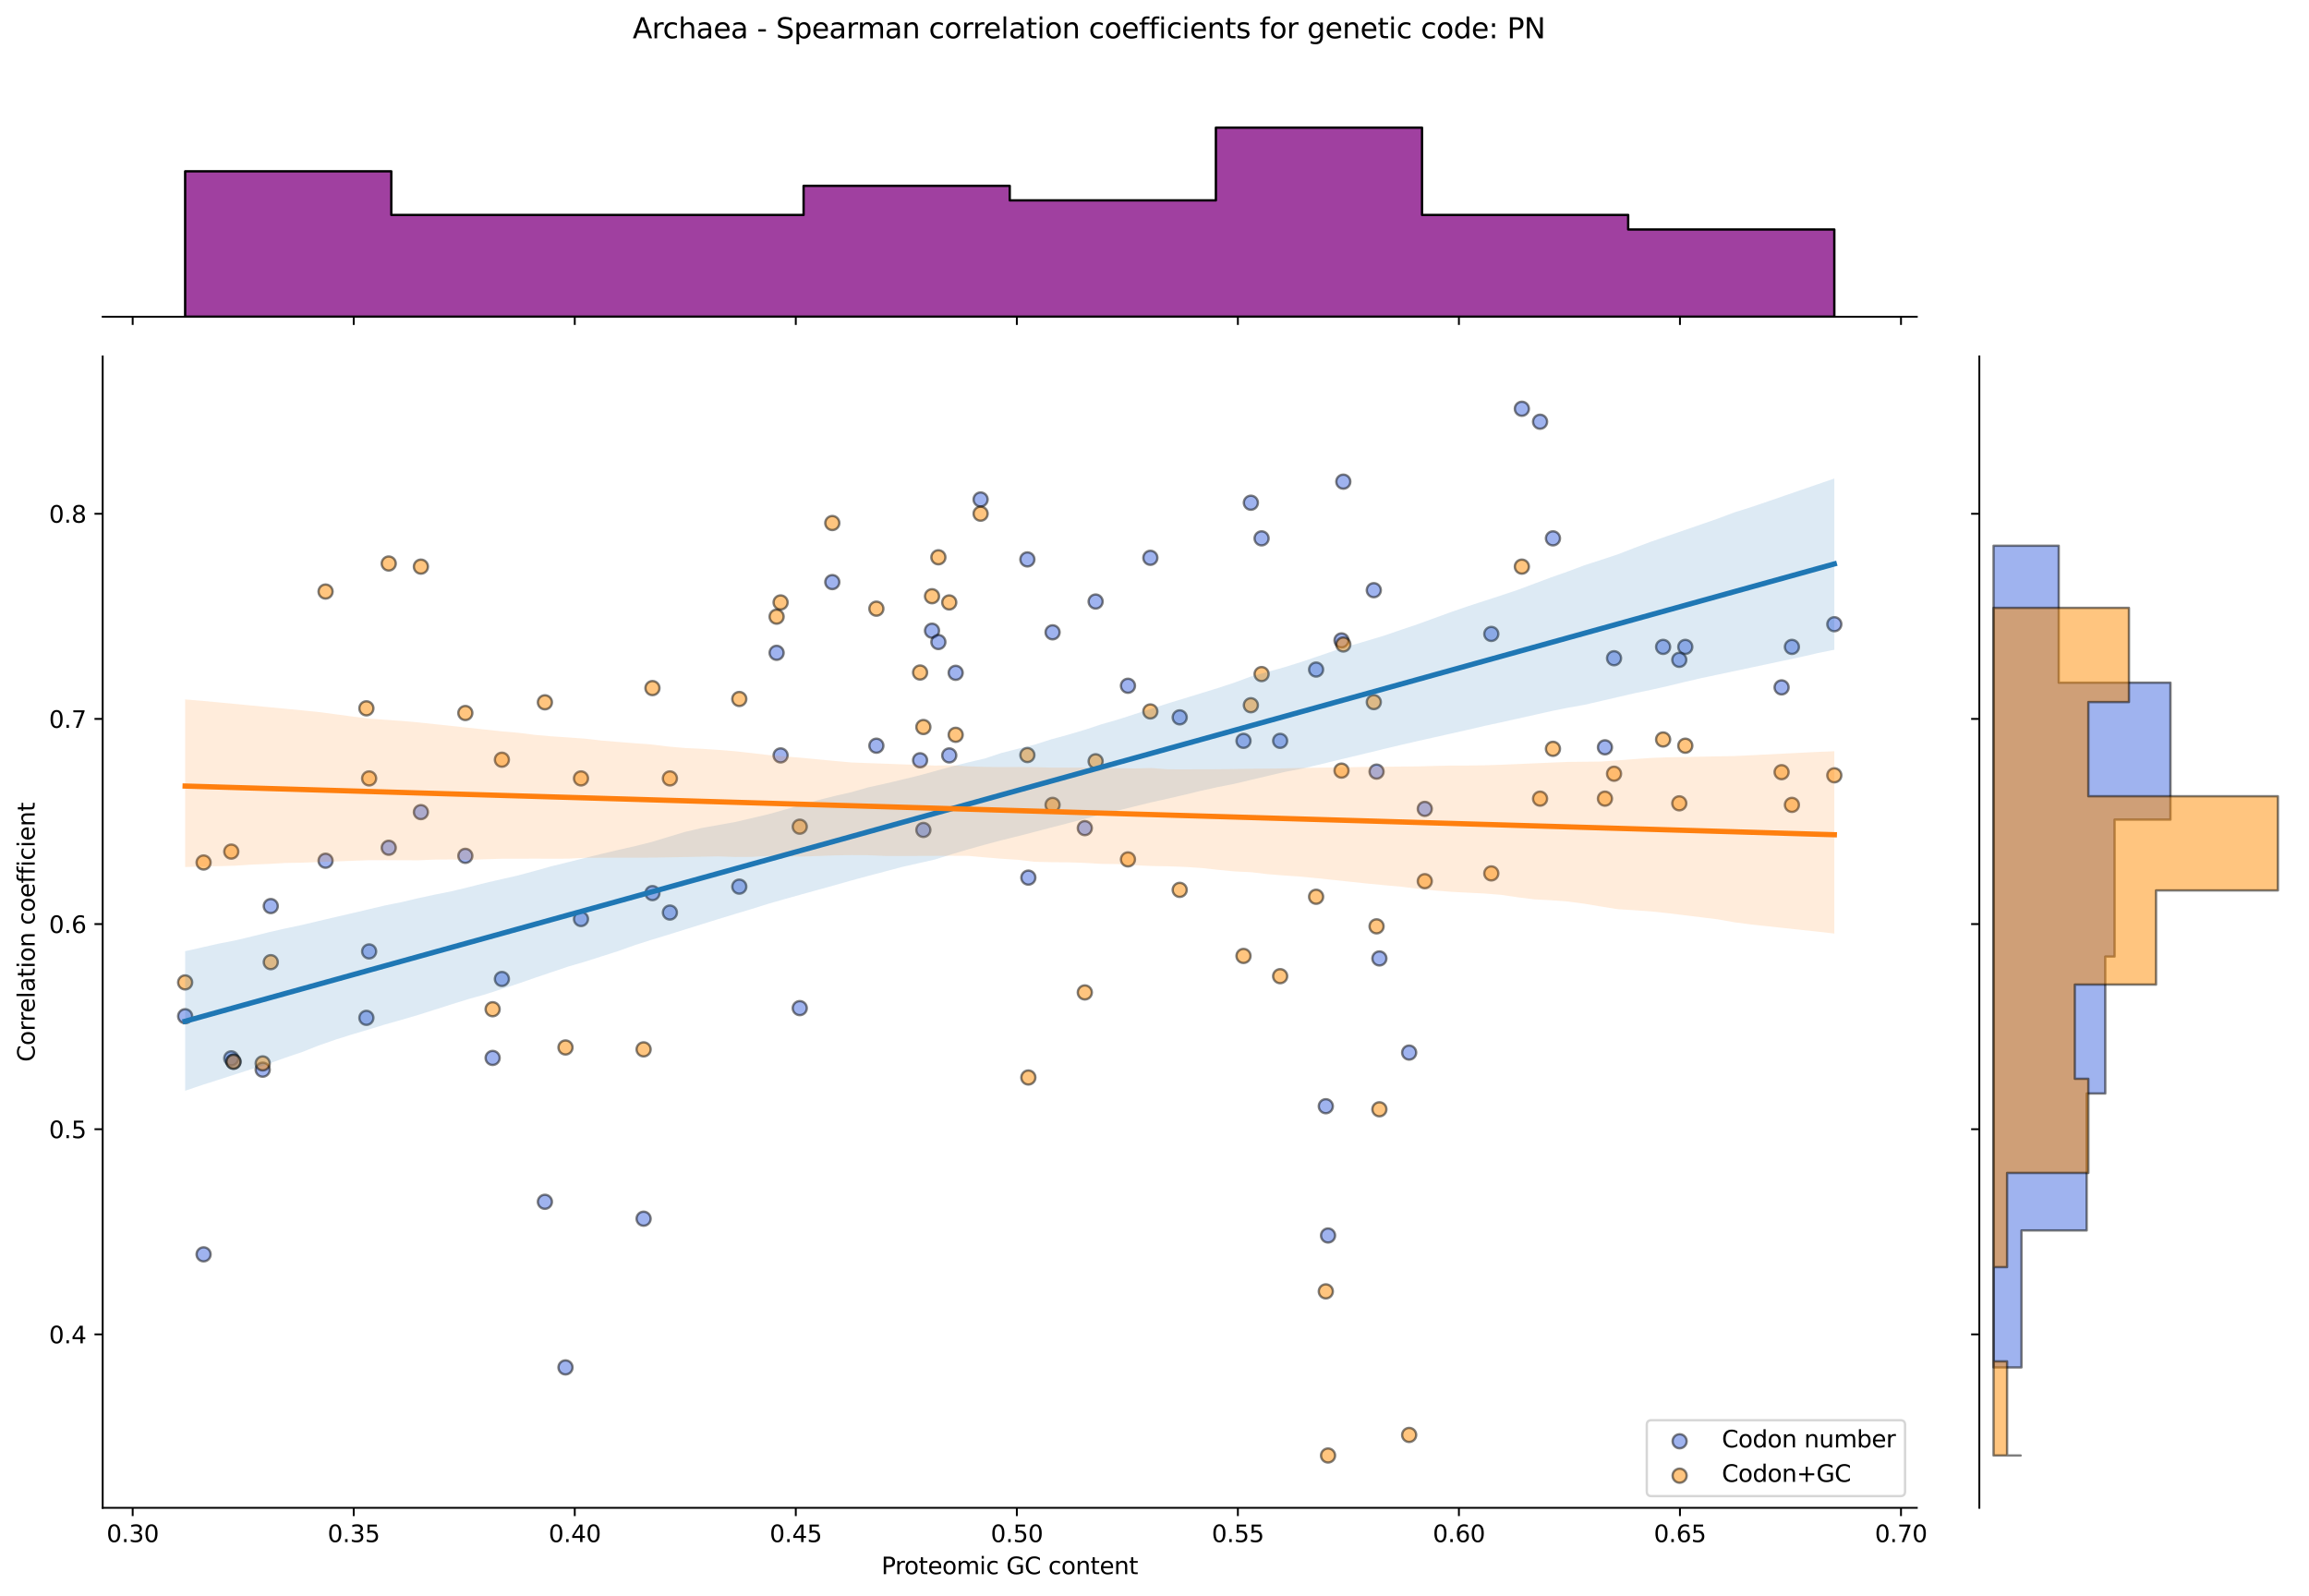 <?xml version="1.0" encoding="utf-8" standalone="no"?>
<!DOCTYPE svg PUBLIC "-//W3C//DTD SVG 1.1//EN"
  "http://www.w3.org/Graphics/SVG/1.1/DTD/svg11.dtd">
<svg xmlns:xlink="http://www.w3.org/1999/xlink" width="984.456pt" height="680.423pt" viewBox="0 0 984.456 680.423" xmlns="http://www.w3.org/2000/svg" version="1.1">
 <defs>
  <style type="text/css">*{stroke-linejoin: round; stroke-linecap: butt}</style>
 </defs>
 <g id="figure_1">
  <g id="patch_1">
   <path d="M 0 680.423 
L 984.456 680.423 
L 984.456 0 
L 0 0 
z
" style="fill: #ffffff"/>
  </g>
  <g id="axes_1">
   <g id="patch_2">
    <path d="M 43.781 642.867 
L 817.232 642.867 
L 817.232 151.966 
L 43.781 151.966 
z
" style="fill: #ffffff"/>
   </g>
   <g id="PathCollection_1">
    <defs>
     <path id="md2e98d85c6" d="M 0 3 
C 0.796 3 1.559 2.684 2.121 2.121 
C 2.684 1.559 3 0.796 3 0 
C 3 -0.796 2.684 -1.559 2.121 -2.121 
C 1.559 -2.684 0.796 -3 0 -3 
C -0.796 -3 -1.559 -2.684 -2.121 -2.121 
C -2.684 -1.559 -3 -0.796 -3 0 
C -3 0.796 -2.684 1.559 -2.121 2.121 
C -1.559 2.684 -0.796 3 0 3 
z
" style="stroke: #000000; stroke-opacity: 0.5"/>
    </defs>
    <g clip-path="url(#p33d423b82e)">
     <use xlink:href="#md2e98d85c6" x="247.713" y="391.828" style="fill: #4169e1; fill-opacity: 0.5; stroke: #000000; stroke-opacity: 0.5"/>
     <use xlink:href="#md2e98d85c6" x="467.131" y="256.464" style="fill: #4169e1; fill-opacity: 0.5; stroke: #000000; stroke-opacity: 0.5"/>
     <use xlink:href="#md2e98d85c6" x="438.029" y="238.508" style="fill: #4169e1; fill-opacity: 0.5; stroke: #000000; stroke-opacity: 0.5"/>
     <use xlink:href="#md2e98d85c6" x="157.381" y="405.641" style="fill: #4169e1; fill-opacity: 0.5; stroke: #000000; stroke-opacity: 0.5"/>
     <use xlink:href="#md2e98d85c6" x="709.075" y="275.802" style="fill: #4169e1; fill-opacity: 0.5; stroke: #000000; stroke-opacity: 0.5"/>
     <use xlink:href="#md2e98d85c6" x="315.202" y="378.016" style="fill: #4169e1; fill-opacity: 0.5; stroke: #000000; stroke-opacity: 0.5"/>
     <use xlink:href="#md2e98d85c6" x="165.738" y="361.44" style="fill: #4169e1; fill-opacity: 0.5; stroke: #000000; stroke-opacity: 0.5"/>
     <use xlink:href="#md2e98d85c6" x="373.649" y="317.931" style="fill: #4169e1; fill-opacity: 0.5; stroke: #000000; stroke-opacity: 0.5"/>
     <use xlink:href="#md2e98d85c6" x="656.617" y="179.804" style="fill: #4169e1; fill-opacity: 0.5; stroke: #000000; stroke-opacity: 0.5"/>
     <use xlink:href="#md2e98d85c6" x="241.104" y="582.996" style="fill: #4169e1; fill-opacity: 0.5; stroke: #000000; stroke-opacity: 0.5"/>
     <use xlink:href="#md2e98d85c6" x="210.037" y="451.047" style="fill: #4169e1; fill-opacity: 0.5; stroke: #000000; stroke-opacity: 0.5"/>
     <use xlink:href="#md2e98d85c6" x="759.59" y="293.068" style="fill: #4169e1; fill-opacity: 0.5; stroke: #000000; stroke-opacity: 0.5"/>
     <use xlink:href="#md2e98d85c6" x="438.443" y="374.178" style="fill: #4169e1; fill-opacity: 0.5; stroke: #000000; stroke-opacity: 0.5"/>
     <use xlink:href="#md2e98d85c6" x="112.007" y="456.057" style="fill: #4169e1; fill-opacity: 0.5; stroke: #000000; stroke-opacity: 0.5"/>
     <use xlink:href="#md2e98d85c6" x="98.602" y="451.222" style="fill: #4169e1; fill-opacity: 0.5; stroke: #000000; stroke-opacity: 0.5"/>
     <use xlink:href="#md2e98d85c6" x="585.73" y="251.63" style="fill: #4169e1; fill-opacity: 0.5; stroke: #000000; stroke-opacity: 0.5"/>
     <use xlink:href="#md2e98d85c6" x="198.4" y="364.894" style="fill: #4169e1; fill-opacity: 0.5; stroke: #000000; stroke-opacity: 0.5"/>
     <use xlink:href="#md2e98d85c6" x="407.457" y="286.852" style="fill: #4169e1; fill-opacity: 0.5; stroke: #000000; stroke-opacity: 0.5"/>
     <use xlink:href="#md2e98d85c6" x="718.536" y="275.802" style="fill: #4169e1; fill-opacity: 0.5; stroke: #000000; stroke-opacity: 0.5"/>
     <use xlink:href="#md2e98d85c6" x="86.805" y="534.789" style="fill: #4169e1; fill-opacity: 0.5; stroke: #000000; stroke-opacity: 0.5"/>
     <use xlink:href="#md2e98d85c6" x="397.367" y="268.896" style="fill: #4169e1; fill-opacity: 0.5; stroke: #000000; stroke-opacity: 0.5"/>
     <use xlink:href="#md2e98d85c6" x="354.856" y="248.177" style="fill: #4169e1; fill-opacity: 0.5; stroke: #000000; stroke-opacity: 0.5"/>
     <use xlink:href="#md2e98d85c6" x="561.13" y="285.471" style="fill: #4169e1; fill-opacity: 0.5; stroke: #000000; stroke-opacity: 0.5"/>
     <use xlink:href="#md2e98d85c6" x="156.211" y="433.957" style="fill: #4169e1; fill-opacity: 0.5; stroke: #000000; stroke-opacity: 0.5"/>
     <use xlink:href="#md2e98d85c6" x="648.854" y="174.279" style="fill: #4169e1; fill-opacity: 0.5; stroke: #000000; stroke-opacity: 0.5"/>
     <use xlink:href="#md2e98d85c6" x="448.771" y="269.586" style="fill: #4169e1; fill-opacity: 0.5; stroke: #000000; stroke-opacity: 0.5"/>
     <use xlink:href="#md2e98d85c6" x="635.826" y="270.277" style="fill: #4169e1; fill-opacity: 0.5; stroke: #000000; stroke-opacity: 0.5"/>
     <use xlink:href="#md2e98d85c6" x="502.976" y="305.844" style="fill: #4169e1; fill-opacity: 0.5; stroke: #000000; stroke-opacity: 0.5"/>
     <use xlink:href="#md2e98d85c6" x="285.621" y="389.066" style="fill: #4169e1; fill-opacity: 0.5; stroke: #000000; stroke-opacity: 0.5"/>
     <use xlink:href="#md2e98d85c6" x="533.314" y="214.336" style="fill: #4169e1; fill-opacity: 0.5; stroke: #000000; stroke-opacity: 0.5"/>
     <use xlink:href="#md2e98d85c6" x="462.518" y="353.073" style="fill: #4169e1; fill-opacity: 0.5; stroke: #000000; stroke-opacity: 0.5"/>
     <use xlink:href="#md2e98d85c6" x="684.279" y="318.621" style="fill: #4169e1; fill-opacity: 0.5; stroke: #000000; stroke-opacity: 0.5"/>
     <use xlink:href="#md2e98d85c6" x="480.912" y="292.377" style="fill: #4169e1; fill-opacity: 0.5; stroke: #000000; stroke-opacity: 0.5"/>
     <use xlink:href="#md2e98d85c6" x="278.175" y="380.778" style="fill: #4169e1; fill-opacity: 0.5; stroke: #000000; stroke-opacity: 0.5"/>
     <use xlink:href="#md2e98d85c6" x="586.907" y="328.981" style="fill: #4169e1; fill-opacity: 0.5; stroke: #000000; stroke-opacity: 0.5"/>
     <use xlink:href="#md2e98d85c6" x="400.087" y="273.73" style="fill: #4169e1; fill-opacity: 0.5; stroke: #000000; stroke-opacity: 0.5"/>
     <use xlink:href="#md2e98d85c6" x="213.984" y="417.381" style="fill: #4169e1; fill-opacity: 0.5; stroke: #000000; stroke-opacity: 0.5"/>
     <use xlink:href="#md2e98d85c6" x="688.156" y="280.637" style="fill: #4169e1; fill-opacity: 0.5; stroke: #000000; stroke-opacity: 0.5"/>
     <use xlink:href="#md2e98d85c6" x="537.884" y="229.53" style="fill: #4169e1; fill-opacity: 0.5; stroke: #000000; stroke-opacity: 0.5"/>
     <use xlink:href="#md2e98d85c6" x="588.111" y="408.633" style="fill: #4169e1; fill-opacity: 0.5; stroke: #000000; stroke-opacity: 0.5"/>
     <use xlink:href="#md2e98d85c6" x="607.466" y="344.865" style="fill: #4169e1; fill-opacity: 0.5; stroke: #000000; stroke-opacity: 0.5"/>
     <use xlink:href="#md2e98d85c6" x="404.715" y="322.074" style="fill: #4169e1; fill-opacity: 0.5; stroke: #000000; stroke-opacity: 0.5"/>
     <use xlink:href="#md2e98d85c6" x="572.726" y="205.358" style="fill: #4169e1; fill-opacity: 0.5; stroke: #000000; stroke-opacity: 0.5"/>
     <use xlink:href="#md2e98d85c6" x="115.445" y="386.303" style="fill: #4169e1; fill-opacity: 0.5; stroke: #000000; stroke-opacity: 0.5"/>
     <use xlink:href="#md2e98d85c6" x="138.804" y="366.965" style="fill: #4169e1; fill-opacity: 0.5; stroke: #000000; stroke-opacity: 0.5"/>
     <use xlink:href="#md2e98d85c6" x="530.176" y="315.859" style="fill: #4169e1; fill-opacity: 0.5; stroke: #000000; stroke-opacity: 0.5"/>
     <use xlink:href="#md2e98d85c6" x="331.112" y="278.324" style="fill: #4169e1; fill-opacity: 0.5; stroke: #000000; stroke-opacity: 0.5"/>
     <use xlink:href="#md2e98d85c6" x="332.814" y="322.074" style="fill: #4169e1; fill-opacity: 0.5; stroke: #000000; stroke-opacity: 0.5"/>
     <use xlink:href="#md2e98d85c6" x="763.986" y="275.802" style="fill: #4169e1; fill-opacity: 0.5; stroke: #000000; stroke-opacity: 0.5"/>
     <use xlink:href="#md2e98d85c6" x="490.462" y="237.817" style="fill: #4169e1; fill-opacity: 0.5; stroke: #000000; stroke-opacity: 0.5"/>
     <use xlink:href="#md2e98d85c6" x="715.976" y="281.327" style="fill: #4169e1; fill-opacity: 0.5; stroke: #000000; stroke-opacity: 0.5"/>
     <use xlink:href="#md2e98d85c6" x="179.453" y="346.246" style="fill: #4169e1; fill-opacity: 0.5; stroke: #000000; stroke-opacity: 0.5"/>
     <use xlink:href="#md2e98d85c6" x="99.545" y="452.604" style="fill: #4169e1; fill-opacity: 0.5; stroke: #000000; stroke-opacity: 0.5"/>
     <use xlink:href="#md2e98d85c6" x="274.406" y="519.595" style="fill: #4169e1; fill-opacity: 0.5; stroke: #000000; stroke-opacity: 0.5"/>
     <use xlink:href="#md2e98d85c6" x="340.98" y="429.813" style="fill: #4169e1; fill-opacity: 0.5; stroke: #000000; stroke-opacity: 0.5"/>
     <use xlink:href="#md2e98d85c6" x="392.284" y="324.146" style="fill: #4169e1; fill-opacity: 0.5; stroke: #000000; stroke-opacity: 0.5"/>
     <use xlink:href="#md2e98d85c6" x="78.938" y="433.266" style="fill: #4169e1; fill-opacity: 0.5; stroke: #000000; stroke-opacity: 0.5"/>
     <use xlink:href="#md2e98d85c6" x="600.803" y="448.771" style="fill: #4169e1; fill-opacity: 0.5; stroke: #000000; stroke-opacity: 0.5"/>
     <use xlink:href="#md2e98d85c6" x="393.681" y="353.843" style="fill: #4169e1; fill-opacity: 0.5; stroke: #000000; stroke-opacity: 0.5"/>
     <use xlink:href="#md2e98d85c6" x="662.112" y="229.53" style="fill: #4169e1; fill-opacity: 0.5; stroke: #000000; stroke-opacity: 0.5"/>
     <use xlink:href="#md2e98d85c6" x="545.799" y="315.859" style="fill: #4169e1; fill-opacity: 0.5; stroke: #000000; stroke-opacity: 0.5"/>
     <use xlink:href="#md2e98d85c6" x="565.27" y="471.638" style="fill: #4169e1; fill-opacity: 0.5; stroke: #000000; stroke-opacity: 0.5"/>
     <use xlink:href="#md2e98d85c6" x="782.075" y="266.133" style="fill: #4169e1; fill-opacity: 0.5; stroke: #000000; stroke-opacity: 0.5"/>
     <use xlink:href="#md2e98d85c6" x="571.962" y="273.04" style="fill: #4169e1; fill-opacity: 0.5; stroke: #000000; stroke-opacity: 0.5"/>
     <use xlink:href="#md2e98d85c6" x="418.083" y="212.955" style="fill: #4169e1; fill-opacity: 0.5; stroke: #000000; stroke-opacity: 0.5"/>
     <use xlink:href="#md2e98d85c6" x="566.221" y="526.751" style="fill: #4169e1; fill-opacity: 0.5; stroke: #000000; stroke-opacity: 0.5"/>
     <use xlink:href="#md2e98d85c6" x="232.321" y="512.386" style="fill: #4169e1; fill-opacity: 0.5; stroke: #000000; stroke-opacity: 0.5"/>
    </g>
   </g>
   <g id="PathCollection_2">
    <defs>
     <path id="m0ee35fe58e" d="M 0 3 
C 0.796 3 1.559 2.684 2.121 2.121 
C 2.684 1.559 3 0.796 3 0 
C 3 -0.796 2.684 -1.559 2.121 -2.121 
C 1.559 -2.684 0.796 -3 0 -3 
C -0.796 -3 -1.559 -2.684 -2.121 -2.121 
C -2.684 -1.559 -3 -0.796 -3 0 
C -3 0.796 -2.684 1.559 -2.121 2.121 
C -1.559 2.684 -0.796 3 0 3 
z
" style="stroke: #000000; stroke-opacity: 0.5"/>
    </defs>
    <g clip-path="url(#p33d423b82e)">
     <use xlink:href="#m0ee35fe58e" x="247.713" y="331.876" style="fill: #ff8c00; fill-opacity: 0.5; stroke: #000000; stroke-opacity: 0.5"/>
     <use xlink:href="#m0ee35fe58e" x="467.131" y="324.573" style="fill: #ff8c00; fill-opacity: 0.5; stroke: #000000; stroke-opacity: 0.5"/>
     <use xlink:href="#m0ee35fe58e" x="438.029" y="321.917" style="fill: #ff8c00; fill-opacity: 0.5; stroke: #000000; stroke-opacity: 0.5"/>
     <use xlink:href="#m0ee35fe58e" x="157.381" y="331.876" style="fill: #ff8c00; fill-opacity: 0.5; stroke: #000000; stroke-opacity: 0.5"/>
     <use xlink:href="#m0ee35fe58e" x="709.075" y="315.278" style="fill: #ff8c00; fill-opacity: 0.5; stroke: #000000; stroke-opacity: 0.5"/>
     <use xlink:href="#m0ee35fe58e" x="315.202" y="298.016" style="fill: #ff8c00; fill-opacity: 0.5; stroke: #000000; stroke-opacity: 0.5"/>
     <use xlink:href="#m0ee35fe58e" x="165.738" y="240.255" style="fill: #ff8c00; fill-opacity: 0.5; stroke: #000000; stroke-opacity: 0.5"/>
     <use xlink:href="#m0ee35fe58e" x="373.649" y="259.509" style="fill: #ff8c00; fill-opacity: 0.5; stroke: #000000; stroke-opacity: 0.5"/>
     <use xlink:href="#m0ee35fe58e" x="656.617" y="340.507" style="fill: #ff8c00; fill-opacity: 0.5; stroke: #000000; stroke-opacity: 0.5"/>
     <use xlink:href="#m0ee35fe58e" x="241.104" y="446.591" style="fill: #ff8c00; fill-opacity: 0.5; stroke: #000000; stroke-opacity: 0.5"/>
     <use xlink:href="#m0ee35fe58e" x="210.037" y="430.284" style="fill: #ff8c00; fill-opacity: 0.5; stroke: #000000; stroke-opacity: 0.5"/>
     <use xlink:href="#m0ee35fe58e" x="759.59" y="329.22" style="fill: #ff8c00; fill-opacity: 0.5; stroke: #000000; stroke-opacity: 0.5"/>
     <use xlink:href="#m0ee35fe58e" x="438.443" y="459.391" style="fill: #ff8c00; fill-opacity: 0.5; stroke: #000000; stroke-opacity: 0.5"/>
     <use xlink:href="#m0ee35fe58e" x="112.007" y="453.373" style="fill: #ff8c00; fill-opacity: 0.5; stroke: #000000; stroke-opacity: 0.5"/>
     <use xlink:href="#m0ee35fe58e" x="98.602" y="363.08" style="fill: #ff8c00; fill-opacity: 0.5; stroke: #000000; stroke-opacity: 0.5"/>
     <use xlink:href="#m0ee35fe58e" x="585.73" y="299.344" style="fill: #ff8c00; fill-opacity: 0.5; stroke: #000000; stroke-opacity: 0.5"/>
     <use xlink:href="#m0ee35fe58e" x="198.4" y="303.992" style="fill: #ff8c00; fill-opacity: 0.5; stroke: #000000; stroke-opacity: 0.5"/>
     <use xlink:href="#m0ee35fe58e" x="407.457" y="313.286" style="fill: #ff8c00; fill-opacity: 0.5; stroke: #000000; stroke-opacity: 0.5"/>
     <use xlink:href="#m0ee35fe58e" x="718.536" y="317.934" style="fill: #ff8c00; fill-opacity: 0.5; stroke: #000000; stroke-opacity: 0.5"/>
     <use xlink:href="#m0ee35fe58e" x="86.805" y="367.728" style="fill: #ff8c00; fill-opacity: 0.5; stroke: #000000; stroke-opacity: 0.5"/>
     <use xlink:href="#m0ee35fe58e" x="397.367" y="254.198" style="fill: #ff8c00; fill-opacity: 0.5; stroke: #000000; stroke-opacity: 0.5"/>
     <use xlink:href="#m0ee35fe58e" x="354.856" y="222.994" style="fill: #ff8c00; fill-opacity: 0.5; stroke: #000000; stroke-opacity: 0.5"/>
     <use xlink:href="#m0ee35fe58e" x="561.13" y="382.334" style="fill: #ff8c00; fill-opacity: 0.5; stroke: #000000; stroke-opacity: 0.5"/>
     <use xlink:href="#m0ee35fe58e" x="156.211" y="302" style="fill: #ff8c00; fill-opacity: 0.5; stroke: #000000; stroke-opacity: 0.5"/>
     <use xlink:href="#m0ee35fe58e" x="648.854" y="241.583" style="fill: #ff8c00; fill-opacity: 0.5; stroke: #000000; stroke-opacity: 0.5"/>
     <use xlink:href="#m0ee35fe58e" x="448.771" y="343.163" style="fill: #ff8c00; fill-opacity: 0.5; stroke: #000000; stroke-opacity: 0.5"/>
     <use xlink:href="#m0ee35fe58e" x="635.826" y="372.375" style="fill: #ff8c00; fill-opacity: 0.5; stroke: #000000; stroke-opacity: 0.5"/>
     <use xlink:href="#m0ee35fe58e" x="502.976" y="379.401" style="fill: #ff8c00; fill-opacity: 0.5; stroke: #000000; stroke-opacity: 0.5"/>
     <use xlink:href="#m0ee35fe58e" x="285.621" y="331.876" style="fill: #ff8c00; fill-opacity: 0.5; stroke: #000000; stroke-opacity: 0.5"/>
     <use xlink:href="#m0ee35fe58e" x="533.314" y="300.672" style="fill: #ff8c00; fill-opacity: 0.5; stroke: #000000; stroke-opacity: 0.5"/>
     <use xlink:href="#m0ee35fe58e" x="462.518" y="423.124" style="fill: #ff8c00; fill-opacity: 0.5; stroke: #000000; stroke-opacity: 0.5"/>
     <use xlink:href="#m0ee35fe58e" x="684.279" y="340.507" style="fill: #ff8c00; fill-opacity: 0.5; stroke: #000000; stroke-opacity: 0.5"/>
     <use xlink:href="#m0ee35fe58e" x="480.912" y="366.4" style="fill: #ff8c00; fill-opacity: 0.5; stroke: #000000; stroke-opacity: 0.5"/>
     <use xlink:href="#m0ee35fe58e" x="278.175" y="293.369" style="fill: #ff8c00; fill-opacity: 0.5; stroke: #000000; stroke-opacity: 0.5"/>
     <use xlink:href="#m0ee35fe58e" x="586.907" y="394.948" style="fill: #ff8c00; fill-opacity: 0.5; stroke: #000000; stroke-opacity: 0.5"/>
     <use xlink:href="#m0ee35fe58e" x="400.087" y="237.6" style="fill: #ff8c00; fill-opacity: 0.5; stroke: #000000; stroke-opacity: 0.5"/>
     <use xlink:href="#m0ee35fe58e" x="213.984" y="323.909" style="fill: #ff8c00; fill-opacity: 0.5; stroke: #000000; stroke-opacity: 0.5"/>
     <use xlink:href="#m0ee35fe58e" x="688.156" y="329.884" style="fill: #ff8c00; fill-opacity: 0.5; stroke: #000000; stroke-opacity: 0.5"/>
     <use xlink:href="#m0ee35fe58e" x="537.884" y="287.394" style="fill: #ff8c00; fill-opacity: 0.5; stroke: #000000; stroke-opacity: 0.5"/>
     <use xlink:href="#m0ee35fe58e" x="588.111" y="472.948" style="fill: #ff8c00; fill-opacity: 0.5; stroke: #000000; stroke-opacity: 0.5"/>
     <use xlink:href="#m0ee35fe58e" x="607.466" y="375.695" style="fill: #ff8c00; fill-opacity: 0.5; stroke: #000000; stroke-opacity: 0.5"/>
     <use xlink:href="#m0ee35fe58e" x="404.715" y="256.853" style="fill: #ff8c00; fill-opacity: 0.5; stroke: #000000; stroke-opacity: 0.5"/>
     <use xlink:href="#m0ee35fe58e" x="572.726" y="274.779" style="fill: #ff8c00; fill-opacity: 0.5; stroke: #000000; stroke-opacity: 0.5"/>
     <use xlink:href="#m0ee35fe58e" x="115.445" y="410.218" style="fill: #ff8c00; fill-opacity: 0.5; stroke: #000000; stroke-opacity: 0.5"/>
     <use xlink:href="#m0ee35fe58e" x="138.804" y="252.206" style="fill: #ff8c00; fill-opacity: 0.5; stroke: #000000; stroke-opacity: 0.5"/>
     <use xlink:href="#m0ee35fe58e" x="530.176" y="407.563" style="fill: #ff8c00; fill-opacity: 0.5; stroke: #000000; stroke-opacity: 0.5"/>
     <use xlink:href="#m0ee35fe58e" x="331.112" y="262.914" style="fill: #ff8c00; fill-opacity: 0.5; stroke: #000000; stroke-opacity: 0.5"/>
     <use xlink:href="#m0ee35fe58e" x="332.814" y="256.853" style="fill: #ff8c00; fill-opacity: 0.5; stroke: #000000; stroke-opacity: 0.5"/>
     <use xlink:href="#m0ee35fe58e" x="763.986" y="343.163" style="fill: #ff8c00; fill-opacity: 0.5; stroke: #000000; stroke-opacity: 0.5"/>
     <use xlink:href="#m0ee35fe58e" x="490.462" y="303.328" style="fill: #ff8c00; fill-opacity: 0.5; stroke: #000000; stroke-opacity: 0.5"/>
     <use xlink:href="#m0ee35fe58e" x="715.976" y="342.499" style="fill: #ff8c00; fill-opacity: 0.5; stroke: #000000; stroke-opacity: 0.5"/>
     <use xlink:href="#m0ee35fe58e" x="179.453" y="241.583" style="fill: #ff8c00; fill-opacity: 0.5; stroke: #000000; stroke-opacity: 0.5"/>
     <use xlink:href="#m0ee35fe58e" x="99.545" y="452.709" style="fill: #ff8c00; fill-opacity: 0.5; stroke: #000000; stroke-opacity: 0.5"/>
     <use xlink:href="#m0ee35fe58e" x="274.406" y="447.398" style="fill: #ff8c00; fill-opacity: 0.5; stroke: #000000; stroke-opacity: 0.5"/>
     <use xlink:href="#m0ee35fe58e" x="340.98" y="352.458" style="fill: #ff8c00; fill-opacity: 0.5; stroke: #000000; stroke-opacity: 0.5"/>
     <use xlink:href="#m0ee35fe58e" x="392.284" y="286.73" style="fill: #ff8c00; fill-opacity: 0.5; stroke: #000000; stroke-opacity: 0.5"/>
     <use xlink:href="#m0ee35fe58e" x="78.938" y="418.849" style="fill: #ff8c00; fill-opacity: 0.5; stroke: #000000; stroke-opacity: 0.5"/>
     <use xlink:href="#m0ee35fe58e" x="600.803" y="611.789" style="fill: #ff8c00; fill-opacity: 0.5; stroke: #000000; stroke-opacity: 0.5"/>
     <use xlink:href="#m0ee35fe58e" x="393.681" y="309.967" style="fill: #ff8c00; fill-opacity: 0.5; stroke: #000000; stroke-opacity: 0.5"/>
     <use xlink:href="#m0ee35fe58e" x="662.112" y="319.262" style="fill: #ff8c00; fill-opacity: 0.5; stroke: #000000; stroke-opacity: 0.5"/>
     <use xlink:href="#m0ee35fe58e" x="545.799" y="416.194" style="fill: #ff8c00; fill-opacity: 0.5; stroke: #000000; stroke-opacity: 0.5"/>
     <use xlink:href="#m0ee35fe58e" x="565.27" y="550.578" style="fill: #ff8c00; fill-opacity: 0.5; stroke: #000000; stroke-opacity: 0.5"/>
     <use xlink:href="#m0ee35fe58e" x="782.075" y="330.548" style="fill: #ff8c00; fill-opacity: 0.5; stroke: #000000; stroke-opacity: 0.5"/>
     <use xlink:href="#m0ee35fe58e" x="571.962" y="328.556" style="fill: #ff8c00; fill-opacity: 0.5; stroke: #000000; stroke-opacity: 0.5"/>
     <use xlink:href="#m0ee35fe58e" x="418.083" y="219.01" style="fill: #ff8c00; fill-opacity: 0.5; stroke: #000000; stroke-opacity: 0.5"/>
     <use xlink:href="#m0ee35fe58e" x="566.221" y="620.553" style="fill: #ff8c00; fill-opacity: 0.5; stroke: #000000; stroke-opacity: 0.5"/>
     <use xlink:href="#m0ee35fe58e" x="232.321" y="299.433" style="fill: #ff8c00; fill-opacity: 0.5; stroke: #000000; stroke-opacity: 0.5"/>
    </g>
   </g>
   <g id="PolyCollection_1">
    <path d="M 78.938 405.548 
L 78.938 465.036 
L 86.04 462.642 
L 93.143 460.364 
L 100.245 458.063 
L 107.348 455.787 
L 114.45 453.544 
L 121.552 450.977 
L 128.655 448.593 
L 135.757 445.794 
L 142.86 443.304 
L 149.962 441.064 
L 157.064 438.962 
L 164.167 436.788 
L 171.269 434.783 
L 178.372 432.701 
L 185.474 430.441 
L 192.576 428.176 
L 199.679 425.968 
L 206.781 423.992 
L 213.884 421.675 
L 220.986 419.35 
L 228.088 416.878 
L 235.191 414.481 
L 242.293 412.089 
L 249.396 410.016 
L 256.498 407.749 
L 263.6 405.477 
L 270.703 402.947 
L 277.805 400.678 
L 284.908 398.516 
L 292.01 396.3 
L 299.112 394.083 
L 306.215 391.862 
L 313.317 389.701 
L 320.419 387.567 
L 327.522 385.345 
L 334.624 383.307 
L 341.727 381.323 
L 348.829 379.359 
L 355.931 377.396 
L 363.034 375.376 
L 370.136 373.457 
L 377.239 371.581 
L 384.341 369.683 
L 391.443 368.071 
L 398.546 366.479 
L 405.648 364.242 
L 412.751 362.137 
L 419.853 360.153 
L 426.955 358.252 
L 434.058 356.505 
L 441.16 354.66 
L 448.263 352.809 
L 455.365 350.979 
L 462.467 349.122 
L 469.57 347.234 
L 476.672 345.578 
L 483.775 343.81 
L 490.877 342.069 
L 497.979 340.495 
L 505.082 338.846 
L 512.184 337.115 
L 519.287 335.556 
L 526.389 334.158 
L 533.491 332.469 
L 540.594 330.795 
L 547.696 329.123 
L 554.799 327.786 
L 561.901 326.121 
L 569.003 324.404 
L 576.106 322.694 
L 583.208 320.983 
L 590.31 319.263 
L 597.413 317.565 
L 604.515 315.934 
L 611.618 314.343 
L 618.72 312.747 
L 625.822 311.148 
L 632.925 309.493 
L 640.027 307.966 
L 647.13 306.379 
L 654.232 304.788 
L 661.334 303.192 
L 668.437 301.761 
L 675.539 300.501 
L 682.642 298.864 
L 689.744 297.219 
L 696.846 295.57 
L 703.949 294.105 
L 711.051 292.508 
L 718.154 290.778 
L 725.256 289.139 
L 732.358 287.636 
L 739.461 286.129 
L 746.563 284.622 
L 753.666 283.115 
L 760.768 281.608 
L 767.87 280.1 
L 774.973 278.45 
L 782.075 277.026 
L 782.075 204.012 
L 782.075 204.012 
L 774.973 206.459 
L 767.87 208.906 
L 760.768 211.353 
L 753.666 213.804 
L 746.563 216.22 
L 739.461 218.458 
L 732.358 221.118 
L 725.256 223.587 
L 718.154 226.033 
L 711.051 228.48 
L 703.949 230.932 
L 696.846 233.588 
L 689.744 236.353 
L 682.642 238.703 
L 675.539 240.996 
L 668.437 243.656 
L 661.334 246.155 
L 654.232 248.813 
L 647.13 251.476 
L 640.027 253.863 
L 632.925 256.169 
L 625.822 258.474 
L 618.72 260.927 
L 611.618 263.513 
L 604.515 266.1 
L 597.413 268.498 
L 590.31 270.932 
L 583.208 273.083 
L 576.106 275.155 
L 569.003 277.382 
L 561.901 279.817 
L 554.799 282.223 
L 547.696 284.44 
L 540.594 286.421 
L 533.491 288.377 
L 526.389 290.994 
L 519.287 293.349 
L 512.184 295.522 
L 505.082 297.71 
L 497.979 299.877 
L 490.877 302.177 
L 483.775 304.475 
L 476.672 306.773 
L 469.57 308.812 
L 462.467 311.161 
L 455.365 313.261 
L 448.263 315.199 
L 441.16 317.456 
L 434.058 319.227 
L 426.955 321.033 
L 419.853 323.392 
L 412.751 325.049 
L 405.648 326.819 
L 398.546 328.785 
L 391.443 330.731 
L 384.341 332.445 
L 377.239 334.135 
L 370.136 335.693 
L 363.034 337.736 
L 355.931 339.346 
L 348.829 341.136 
L 341.727 343.184 
L 334.624 345.183 
L 327.522 347.16 
L 320.419 348.837 
L 313.317 350.487 
L 306.215 351.753 
L 299.112 353.03 
L 292.01 354.688 
L 284.908 356.827 
L 277.805 358.981 
L 270.703 360.762 
L 263.6 362.357 
L 256.498 364.039 
L 249.396 365.783 
L 242.293 367.569 
L 235.191 369.302 
L 228.088 371.294 
L 220.986 373.211 
L 213.884 374.835 
L 206.781 376.46 
L 199.679 378.274 
L 192.576 379.983 
L 185.474 381.407 
L 178.372 382.933 
L 171.269 384.604 
L 164.167 386.033 
L 157.064 387.71 
L 149.962 389.389 
L 142.86 391.019 
L 135.757 392.689 
L 128.655 394.373 
L 121.552 395.869 
L 114.45 397.489 
L 107.348 399.263 
L 100.245 400.954 
L 93.143 402.339 
L 86.04 403.947 
L 78.938 405.548 
z
" clip-path="url(#p33d423b82e)" style="fill: #1f77b4; fill-opacity: 0.15"/>
   </g>
   <g id="PolyCollection_2">
    <path d="M 78.938 298.2 
L 78.938 369.662 
L 86.04 369.426 
L 93.143 369.295 
L 100.245 369.091 
L 107.348 368.623 
L 114.45 368.348 
L 121.552 367.934 
L 128.655 367.807 
L 135.757 367.542 
L 142.86 367.277 
L 149.962 367.012 
L 157.064 366.751 
L 164.167 366.728 
L 171.269 366.769 
L 178.372 366.791 
L 185.474 366.483 
L 192.576 366.426 
L 199.679 366.633 
L 206.781 366.354 
L 213.884 366.126 
L 220.986 366.121 
L 228.088 366.087 
L 235.191 366.125 
L 242.293 366.088 
L 249.396 365.735 
L 256.498 365.699 
L 263.6 365.656 
L 270.703 365.678 
L 277.805 365.647 
L 284.908 365.526 
L 292.01 365.394 
L 299.112 365.254 
L 306.215 365.115 
L 313.317 365.368 
L 320.419 365.329 
L 327.522 364.966 
L 334.624 365.075 
L 341.727 365.201 
L 348.829 364.951 
L 355.931 364.69 
L 363.034 364.571 
L 370.136 364.626 
L 377.239 364.92 
L 384.341 364.957 
L 391.443 364.916 
L 398.546 364.892 
L 405.648 364.861 
L 412.751 364.896 
L 419.853 365.528 
L 426.955 366.121 
L 434.058 366.582 
L 441.16 367.421 
L 448.263 367.599 
L 455.365 367.652 
L 462.467 367.898 
L 469.57 368.312 
L 476.672 368.404 
L 483.775 368.89 
L 490.877 369.221 
L 497.979 369.343 
L 505.082 369.598 
L 512.184 370.065 
L 519.287 370.835 
L 526.389 371.529 
L 533.491 371.868 
L 540.594 372.718 
L 547.696 373.274 
L 554.799 373.765 
L 561.901 374.463 
L 569.003 375.222 
L 576.106 375.98 
L 583.208 376.735 
L 590.31 377.412 
L 597.413 378.053 
L 604.515 378.9 
L 611.618 379.639 
L 618.72 380.224 
L 625.822 380.591 
L 632.925 380.945 
L 640.027 381.521 
L 647.13 382.564 
L 654.232 383.447 
L 661.334 383.822 
L 668.437 384.355 
L 675.539 385.309 
L 682.642 386.506 
L 689.744 387.626 
L 696.846 388.079 
L 703.949 388.585 
L 711.051 389.336 
L 718.154 390.206 
L 725.256 391.076 
L 732.358 391.946 
L 739.461 393.223 
L 746.563 394.164 
L 753.666 394.926 
L 760.768 395.687 
L 767.87 396.449 
L 774.973 397.208 
L 782.075 398.027 
L 782.075 320.306 
L 782.075 320.306 
L 774.973 320.58 
L 767.87 320.933 
L 760.768 321.287 
L 753.666 321.646 
L 746.563 322.006 
L 739.461 322.342 
L 732.358 322.473 
L 725.256 322.612 
L 718.154 322.765 
L 711.051 322.873 
L 703.949 323.154 
L 696.846 323.648 
L 689.744 324.183 
L 682.642 324.694 
L 675.539 324.769 
L 668.437 324.846 
L 661.334 325.14 
L 654.232 325.446 
L 647.13 325.756 
L 640.027 326.057 
L 632.925 326.284 
L 625.822 326.387 
L 618.72 326.396 
L 611.618 326.552 
L 604.515 326.757 
L 597.413 326.825 
L 590.31 326.893 
L 583.208 326.965 
L 576.106 327.077 
L 569.003 327.19 
L 561.901 327.302 
L 554.799 327.417 
L 547.696 327.584 
L 540.594 327.707 
L 533.491 327.752 
L 526.389 327.87 
L 519.287 327.979 
L 512.184 327.994 
L 505.082 328.018 
L 497.979 328.001 
L 490.877 327.447 
L 483.775 327.629 
L 476.672 327.496 
L 469.57 327.463 
L 462.467 327.28 
L 455.365 327.299 
L 448.263 327.278 
L 441.16 327.068 
L 434.058 327.009 
L 426.955 327.06 
L 419.853 326.977 
L 412.751 326.728 
L 405.648 326.284 
L 398.546 326.398 
L 391.443 326.092 
L 384.341 325.875 
L 377.239 325.594 
L 370.136 325.351 
L 363.034 325.081 
L 355.931 324.438 
L 348.829 323.762 
L 341.727 323.086 
L 334.624 322.499 
L 327.522 321.9 
L 320.419 321.064 
L 313.317 320.284 
L 306.215 319.713 
L 299.112 319.244 
L 292.01 318.91 
L 284.908 318.286 
L 277.805 317.418 
L 270.703 316.886 
L 263.6 316.334 
L 256.498 315.736 
L 249.396 314.926 
L 242.293 314.408 
L 235.191 313.93 
L 228.088 313.317 
L 220.986 312.42 
L 213.884 311.808 
L 206.781 311.04 
L 199.679 310.272 
L 192.576 309.512 
L 185.474 308.756 
L 178.372 308.002 
L 171.269 307.367 
L 164.167 306.862 
L 157.064 306.357 
L 149.962 305.447 
L 142.86 304.504 
L 135.757 303.563 
L 128.655 302.838 
L 121.552 302.161 
L 114.45 301.484 
L 107.348 300.81 
L 100.245 300.137 
L 93.143 299.465 
L 86.04 298.792 
L 78.938 298.2 
z
" clip-path="url(#p33d423b82e)" style="fill: #ff7f0e; fill-opacity: 0.15"/>
   </g>
   <g id="matplotlib.axis_1">
    <g id="xtick_1">
     <g id="line2d_1">
      <defs>
       <path id="mc01aa2e492" d="M 0 0 
L 0 3.5 
" style="stroke: #000000; stroke-width: 0.8"/>
      </defs>
      <g>
       <use xlink:href="#mc01aa2e492" x="56.568" y="642.867" style="stroke: #000000; stroke-width: 0.8"/>
      </g>
     </g>
     <g id="text_1">
      <!-- 0.30 -->
      <g transform="translate(45.435 657.465) scale(0.1 -0.1)">
       <defs>
        <path id="DejaVuSans-30" d="M 2034 4250 
Q 1547 4250 1301 3770 
Q 1056 3291 1056 2328 
Q 1056 1369 1301 889 
Q 1547 409 2034 409 
Q 2525 409 2770 889 
Q 3016 1369 3016 2328 
Q 3016 3291 2770 3770 
Q 2525 4250 2034 4250 
z
M 2034 4750 
Q 2819 4750 3233 4129 
Q 3647 3509 3647 2328 
Q 3647 1150 3233 529 
Q 2819 -91 2034 -91 
Q 1250 -91 836 529 
Q 422 1150 422 2328 
Q 422 3509 836 4129 
Q 1250 4750 2034 4750 
z
" transform="scale(0.016)"/>
        <path id="DejaVuSans-2e" d="M 684 794 
L 1344 794 
L 1344 0 
L 684 0 
L 684 794 
z
" transform="scale(0.016)"/>
        <path id="DejaVuSans-33" d="M 2597 2516 
Q 3050 2419 3304 2112 
Q 3559 1806 3559 1356 
Q 3559 666 3084 287 
Q 2609 -91 1734 -91 
Q 1441 -91 1130 -33 
Q 819 25 488 141 
L 488 750 
Q 750 597 1062 519 
Q 1375 441 1716 441 
Q 2309 441 2620 675 
Q 2931 909 2931 1356 
Q 2931 1769 2642 2001 
Q 2353 2234 1838 2234 
L 1294 2234 
L 1294 2753 
L 1863 2753 
Q 2328 2753 2575 2939 
Q 2822 3125 2822 3475 
Q 2822 3834 2567 4026 
Q 2313 4219 1838 4219 
Q 1578 4219 1281 4162 
Q 984 4106 628 3988 
L 628 4550 
Q 988 4650 1302 4700 
Q 1616 4750 1894 4750 
Q 2613 4750 3031 4423 
Q 3450 4097 3450 3541 
Q 3450 3153 3228 2886 
Q 3006 2619 2597 2516 
z
" transform="scale(0.016)"/>
       </defs>
       <use xlink:href="#DejaVuSans-30"/>
       <use xlink:href="#DejaVuSans-2e" x="63.623"/>
       <use xlink:href="#DejaVuSans-33" x="95.41"/>
       <use xlink:href="#DejaVuSans-30" x="159.033"/>
      </g>
     </g>
    </g>
    <g id="xtick_2">
     <g id="line2d_2">
      <g>
       <use xlink:href="#mc01aa2e492" x="150.81" y="642.867" style="stroke: #000000; stroke-width: 0.8"/>
      </g>
     </g>
     <g id="text_2">
      <!-- 0.35 -->
      <g transform="translate(139.677 657.465) scale(0.1 -0.1)">
       <defs>
        <path id="DejaVuSans-35" d="M 691 4666 
L 3169 4666 
L 3169 4134 
L 1269 4134 
L 1269 2991 
Q 1406 3038 1543 3061 
Q 1681 3084 1819 3084 
Q 2600 3084 3056 2656 
Q 3513 2228 3513 1497 
Q 3513 744 3044 326 
Q 2575 -91 1722 -91 
Q 1428 -91 1123 -41 
Q 819 9 494 109 
L 494 744 
Q 775 591 1075 516 
Q 1375 441 1709 441 
Q 2250 441 2565 725 
Q 2881 1009 2881 1497 
Q 2881 1984 2565 2268 
Q 2250 2553 1709 2553 
Q 1456 2553 1204 2497 
Q 953 2441 691 2322 
L 691 4666 
z
" transform="scale(0.016)"/>
       </defs>
       <use xlink:href="#DejaVuSans-30"/>
       <use xlink:href="#DejaVuSans-2e" x="63.623"/>
       <use xlink:href="#DejaVuSans-33" x="95.41"/>
       <use xlink:href="#DejaVuSans-35" x="159.033"/>
      </g>
     </g>
    </g>
    <g id="xtick_3">
     <g id="line2d_3">
      <g>
       <use xlink:href="#mc01aa2e492" x="245.051" y="642.867" style="stroke: #000000; stroke-width: 0.8"/>
      </g>
     </g>
     <g id="text_3">
      <!-- 0.40 -->
      <g transform="translate(233.918 657.465) scale(0.1 -0.1)">
       <defs>
        <path id="DejaVuSans-34" d="M 2419 4116 
L 825 1625 
L 2419 1625 
L 2419 4116 
z
M 2253 4666 
L 3047 4666 
L 3047 1625 
L 3713 1625 
L 3713 1100 
L 3047 1100 
L 3047 0 
L 2419 0 
L 2419 1100 
L 313 1100 
L 313 1709 
L 2253 4666 
z
" transform="scale(0.016)"/>
       </defs>
       <use xlink:href="#DejaVuSans-30"/>
       <use xlink:href="#DejaVuSans-2e" x="63.623"/>
       <use xlink:href="#DejaVuSans-34" x="95.41"/>
       <use xlink:href="#DejaVuSans-30" x="159.033"/>
      </g>
     </g>
    </g>
    <g id="xtick_4">
     <g id="line2d_4">
      <g>
       <use xlink:href="#mc01aa2e492" x="339.293" y="642.867" style="stroke: #000000; stroke-width: 0.8"/>
      </g>
     </g>
     <g id="text_4">
      <!-- 0.45 -->
      <g transform="translate(328.16 657.465) scale(0.1 -0.1)">
       <use xlink:href="#DejaVuSans-30"/>
       <use xlink:href="#DejaVuSans-2e" x="63.623"/>
       <use xlink:href="#DejaVuSans-34" x="95.41"/>
       <use xlink:href="#DejaVuSans-35" x="159.033"/>
      </g>
     </g>
    </g>
    <g id="xtick_5">
     <g id="line2d_5">
      <g>
       <use xlink:href="#mc01aa2e492" x="433.534" y="642.867" style="stroke: #000000; stroke-width: 0.8"/>
      </g>
     </g>
     <g id="text_5">
      <!-- 0.50 -->
      <g transform="translate(422.402 657.465) scale(0.1 -0.1)">
       <use xlink:href="#DejaVuSans-30"/>
       <use xlink:href="#DejaVuSans-2e" x="63.623"/>
       <use xlink:href="#DejaVuSans-35" x="95.41"/>
       <use xlink:href="#DejaVuSans-30" x="159.033"/>
      </g>
     </g>
    </g>
    <g id="xtick_6">
     <g id="line2d_6">
      <g>
       <use xlink:href="#mc01aa2e492" x="527.776" y="642.867" style="stroke: #000000; stroke-width: 0.8"/>
      </g>
     </g>
     <g id="text_6">
      <!-- 0.55 -->
      <g transform="translate(516.643 657.465) scale(0.1 -0.1)">
       <use xlink:href="#DejaVuSans-30"/>
       <use xlink:href="#DejaVuSans-2e" x="63.623"/>
       <use xlink:href="#DejaVuSans-35" x="95.41"/>
       <use xlink:href="#DejaVuSans-35" x="159.033"/>
      </g>
     </g>
    </g>
    <g id="xtick_7">
     <g id="line2d_7">
      <g>
       <use xlink:href="#mc01aa2e492" x="622.018" y="642.867" style="stroke: #000000; stroke-width: 0.8"/>
      </g>
     </g>
     <g id="text_7">
      <!-- 0.60 -->
      <g transform="translate(610.885 657.465) scale(0.1 -0.1)">
       <defs>
        <path id="DejaVuSans-36" d="M 2113 2584 
Q 1688 2584 1439 2293 
Q 1191 2003 1191 1497 
Q 1191 994 1439 701 
Q 1688 409 2113 409 
Q 2538 409 2786 701 
Q 3034 994 3034 1497 
Q 3034 2003 2786 2293 
Q 2538 2584 2113 2584 
z
M 3366 4563 
L 3366 3988 
Q 3128 4100 2886 4159 
Q 2644 4219 2406 4219 
Q 1781 4219 1451 3797 
Q 1122 3375 1075 2522 
Q 1259 2794 1537 2939 
Q 1816 3084 2150 3084 
Q 2853 3084 3261 2657 
Q 3669 2231 3669 1497 
Q 3669 778 3244 343 
Q 2819 -91 2113 -91 
Q 1303 -91 875 529 
Q 447 1150 447 2328 
Q 447 3434 972 4092 
Q 1497 4750 2381 4750 
Q 2619 4750 2861 4703 
Q 3103 4656 3366 4563 
z
" transform="scale(0.016)"/>
       </defs>
       <use xlink:href="#DejaVuSans-30"/>
       <use xlink:href="#DejaVuSans-2e" x="63.623"/>
       <use xlink:href="#DejaVuSans-36" x="95.41"/>
       <use xlink:href="#DejaVuSans-30" x="159.033"/>
      </g>
     </g>
    </g>
    <g id="xtick_8">
     <g id="line2d_8">
      <g>
       <use xlink:href="#mc01aa2e492" x="716.259" y="642.867" style="stroke: #000000; stroke-width: 0.8"/>
      </g>
     </g>
     <g id="text_8">
      <!-- 0.65 -->
      <g transform="translate(705.127 657.465) scale(0.1 -0.1)">
       <use xlink:href="#DejaVuSans-30"/>
       <use xlink:href="#DejaVuSans-2e" x="63.623"/>
       <use xlink:href="#DejaVuSans-36" x="95.41"/>
       <use xlink:href="#DejaVuSans-35" x="159.033"/>
      </g>
     </g>
    </g>
    <g id="xtick_9">
     <g id="line2d_9">
      <g>
       <use xlink:href="#mc01aa2e492" x="810.501" y="642.867" style="stroke: #000000; stroke-width: 0.8"/>
      </g>
     </g>
     <g id="text_9">
      <!-- 0.70 -->
      <g transform="translate(799.368 657.465) scale(0.1 -0.1)">
       <defs>
        <path id="DejaVuSans-37" d="M 525 4666 
L 3525 4666 
L 3525 4397 
L 1831 0 
L 1172 0 
L 2766 4134 
L 525 4134 
L 525 4666 
z
" transform="scale(0.016)"/>
       </defs>
       <use xlink:href="#DejaVuSans-30"/>
       <use xlink:href="#DejaVuSans-2e" x="63.623"/>
       <use xlink:href="#DejaVuSans-37" x="95.41"/>
       <use xlink:href="#DejaVuSans-30" x="159.033"/>
      </g>
     </g>
    </g>
    <g id="text_10">
     <!-- Proteomic GC content -->
     <g transform="translate(375.786 671.143) scale(0.1 -0.1)">
      <defs>
       <path id="DejaVuSans-50" d="M 1259 4147 
L 1259 2394 
L 2053 2394 
Q 2494 2394 2734 2622 
Q 2975 2850 2975 3272 
Q 2975 3691 2734 3919 
Q 2494 4147 2053 4147 
L 1259 4147 
z
M 628 4666 
L 2053 4666 
Q 2838 4666 3239 4311 
Q 3641 3956 3641 3272 
Q 3641 2581 3239 2228 
Q 2838 1875 2053 1875 
L 1259 1875 
L 1259 0 
L 628 0 
L 628 4666 
z
" transform="scale(0.016)"/>
       <path id="DejaVuSans-72" d="M 2631 2963 
Q 2534 3019 2420 3045 
Q 2306 3072 2169 3072 
Q 1681 3072 1420 2755 
Q 1159 2438 1159 1844 
L 1159 0 
L 581 0 
L 581 3500 
L 1159 3500 
L 1159 2956 
Q 1341 3275 1631 3429 
Q 1922 3584 2338 3584 
Q 2397 3584 2469 3576 
Q 2541 3569 2628 3553 
L 2631 2963 
z
" transform="scale(0.016)"/>
       <path id="DejaVuSans-6f" d="M 1959 3097 
Q 1497 3097 1228 2736 
Q 959 2375 959 1747 
Q 959 1119 1226 758 
Q 1494 397 1959 397 
Q 2419 397 2687 759 
Q 2956 1122 2956 1747 
Q 2956 2369 2687 2733 
Q 2419 3097 1959 3097 
z
M 1959 3584 
Q 2709 3584 3137 3096 
Q 3566 2609 3566 1747 
Q 3566 888 3137 398 
Q 2709 -91 1959 -91 
Q 1206 -91 779 398 
Q 353 888 353 1747 
Q 353 2609 779 3096 
Q 1206 3584 1959 3584 
z
" transform="scale(0.016)"/>
       <path id="DejaVuSans-74" d="M 1172 4494 
L 1172 3500 
L 2356 3500 
L 2356 3053 
L 1172 3053 
L 1172 1153 
Q 1172 725 1289 603 
Q 1406 481 1766 481 
L 2356 481 
L 2356 0 
L 1766 0 
Q 1100 0 847 248 
Q 594 497 594 1153 
L 594 3053 
L 172 3053 
L 172 3500 
L 594 3500 
L 594 4494 
L 1172 4494 
z
" transform="scale(0.016)"/>
       <path id="DejaVuSans-65" d="M 3597 1894 
L 3597 1613 
L 953 1613 
Q 991 1019 1311 708 
Q 1631 397 2203 397 
Q 2534 397 2845 478 
Q 3156 559 3463 722 
L 3463 178 
Q 3153 47 2828 -22 
Q 2503 -91 2169 -91 
Q 1331 -91 842 396 
Q 353 884 353 1716 
Q 353 2575 817 3079 
Q 1281 3584 2069 3584 
Q 2775 3584 3186 3129 
Q 3597 2675 3597 1894 
z
M 3022 2063 
Q 3016 2534 2758 2815 
Q 2500 3097 2075 3097 
Q 1594 3097 1305 2825 
Q 1016 2553 972 2059 
L 3022 2063 
z
" transform="scale(0.016)"/>
       <path id="DejaVuSans-6d" d="M 3328 2828 
Q 3544 3216 3844 3400 
Q 4144 3584 4550 3584 
Q 5097 3584 5394 3201 
Q 5691 2819 5691 2113 
L 5691 0 
L 5113 0 
L 5113 2094 
Q 5113 2597 4934 2840 
Q 4756 3084 4391 3084 
Q 3944 3084 3684 2787 
Q 3425 2491 3425 1978 
L 3425 0 
L 2847 0 
L 2847 2094 
Q 2847 2600 2669 2842 
Q 2491 3084 2119 3084 
Q 1678 3084 1418 2786 
Q 1159 2488 1159 1978 
L 1159 0 
L 581 0 
L 581 3500 
L 1159 3500 
L 1159 2956 
Q 1356 3278 1631 3431 
Q 1906 3584 2284 3584 
Q 2666 3584 2933 3390 
Q 3200 3197 3328 2828 
z
" transform="scale(0.016)"/>
       <path id="DejaVuSans-69" d="M 603 3500 
L 1178 3500 
L 1178 0 
L 603 0 
L 603 3500 
z
M 603 4863 
L 1178 4863 
L 1178 4134 
L 603 4134 
L 603 4863 
z
" transform="scale(0.016)"/>
       <path id="DejaVuSans-63" d="M 3122 3366 
L 3122 2828 
Q 2878 2963 2633 3030 
Q 2388 3097 2138 3097 
Q 1578 3097 1268 2742 
Q 959 2388 959 1747 
Q 959 1106 1268 751 
Q 1578 397 2138 397 
Q 2388 397 2633 464 
Q 2878 531 3122 666 
L 3122 134 
Q 2881 22 2623 -34 
Q 2366 -91 2075 -91 
Q 1284 -91 818 406 
Q 353 903 353 1747 
Q 353 2603 823 3093 
Q 1294 3584 2113 3584 
Q 2378 3584 2631 3529 
Q 2884 3475 3122 3366 
z
" transform="scale(0.016)"/>
       <path id="DejaVuSans-20" transform="scale(0.016)"/>
       <path id="DejaVuSans-47" d="M 3809 666 
L 3809 1919 
L 2778 1919 
L 2778 2438 
L 4434 2438 
L 4434 434 
Q 4069 175 3628 42 
Q 3188 -91 2688 -91 
Q 1594 -91 976 548 
Q 359 1188 359 2328 
Q 359 3472 976 4111 
Q 1594 4750 2688 4750 
Q 3144 4750 3555 4637 
Q 3966 4525 4313 4306 
L 4313 3634 
Q 3963 3931 3569 4081 
Q 3175 4231 2741 4231 
Q 1884 4231 1454 3753 
Q 1025 3275 1025 2328 
Q 1025 1384 1454 906 
Q 1884 428 2741 428 
Q 3075 428 3337 486 
Q 3600 544 3809 666 
z
" transform="scale(0.016)"/>
       <path id="DejaVuSans-43" d="M 4122 4306 
L 4122 3641 
Q 3803 3938 3442 4084 
Q 3081 4231 2675 4231 
Q 1875 4231 1450 3742 
Q 1025 3253 1025 2328 
Q 1025 1406 1450 917 
Q 1875 428 2675 428 
Q 3081 428 3442 575 
Q 3803 722 4122 1019 
L 4122 359 
Q 3791 134 3420 21 
Q 3050 -91 2638 -91 
Q 1578 -91 968 557 
Q 359 1206 359 2328 
Q 359 3453 968 4101 
Q 1578 4750 2638 4750 
Q 3056 4750 3426 4639 
Q 3797 4528 4122 4306 
z
" transform="scale(0.016)"/>
       <path id="DejaVuSans-6e" d="M 3513 2113 
L 3513 0 
L 2938 0 
L 2938 2094 
Q 2938 2591 2744 2837 
Q 2550 3084 2163 3084 
Q 1697 3084 1428 2787 
Q 1159 2491 1159 1978 
L 1159 0 
L 581 0 
L 581 3500 
L 1159 3500 
L 1159 2956 
Q 1366 3272 1645 3428 
Q 1925 3584 2291 3584 
Q 2894 3584 3203 3211 
Q 3513 2838 3513 2113 
z
" transform="scale(0.016)"/>
      </defs>
      <use xlink:href="#DejaVuSans-50"/>
      <use xlink:href="#DejaVuSans-72" x="58.553"/>
      <use xlink:href="#DejaVuSans-6f" x="97.416"/>
      <use xlink:href="#DejaVuSans-74" x="158.598"/>
      <use xlink:href="#DejaVuSans-65" x="197.807"/>
      <use xlink:href="#DejaVuSans-6f" x="259.33"/>
      <use xlink:href="#DejaVuSans-6d" x="320.512"/>
      <use xlink:href="#DejaVuSans-69" x="417.924"/>
      <use xlink:href="#DejaVuSans-63" x="445.707"/>
      <use xlink:href="#DejaVuSans-20" x="500.688"/>
      <use xlink:href="#DejaVuSans-47" x="532.475"/>
      <use xlink:href="#DejaVuSans-43" x="609.965"/>
      <use xlink:href="#DejaVuSans-20" x="679.789"/>
      <use xlink:href="#DejaVuSans-63" x="711.576"/>
      <use xlink:href="#DejaVuSans-6f" x="766.557"/>
      <use xlink:href="#DejaVuSans-6e" x="827.738"/>
      <use xlink:href="#DejaVuSans-74" x="891.117"/>
      <use xlink:href="#DejaVuSans-65" x="930.326"/>
      <use xlink:href="#DejaVuSans-6e" x="991.85"/>
      <use xlink:href="#DejaVuSans-74" x="1055.229"/>
     </g>
    </g>
   </g>
   <g id="matplotlib.axis_2">
    <g id="ytick_1">
     <g id="line2d_10">
      <defs>
       <path id="m358f95673b" d="M 0 0 
L -3.5 0 
" style="stroke: #000000; stroke-width: 0.8"/>
      </defs>
      <g>
       <use xlink:href="#m358f95673b" x="43.781" y="568.911" style="stroke: #000000; stroke-width: 0.8"/>
      </g>
     </g>
     <g id="text_11">
      <!-- 0.4 -->
      <g transform="translate(20.878 572.71) scale(0.1 -0.1)">
       <use xlink:href="#DejaVuSans-30"/>
       <use xlink:href="#DejaVuSans-2e" x="63.623"/>
       <use xlink:href="#DejaVuSans-34" x="95.41"/>
      </g>
     </g>
    </g>
    <g id="ytick_2">
     <g id="line2d_11">
      <g>
       <use xlink:href="#m358f95673b" x="43.781" y="481.443" style="stroke: #000000; stroke-width: 0.8"/>
      </g>
     </g>
     <g id="text_12">
      <!-- 0.5 -->
      <g transform="translate(20.878 485.242) scale(0.1 -0.1)">
       <use xlink:href="#DejaVuSans-30"/>
       <use xlink:href="#DejaVuSans-2e" x="63.623"/>
       <use xlink:href="#DejaVuSans-35" x="95.41"/>
      </g>
     </g>
    </g>
    <g id="ytick_3">
     <g id="line2d_12">
      <g>
       <use xlink:href="#m358f95673b" x="43.781" y="393.976" style="stroke: #000000; stroke-width: 0.8"/>
      </g>
     </g>
     <g id="text_13">
      <!-- 0.6 -->
      <g transform="translate(20.878 397.775) scale(0.1 -0.1)">
       <use xlink:href="#DejaVuSans-30"/>
       <use xlink:href="#DejaVuSans-2e" x="63.623"/>
       <use xlink:href="#DejaVuSans-36" x="95.41"/>
      </g>
     </g>
    </g>
    <g id="ytick_4">
     <g id="line2d_13">
      <g>
       <use xlink:href="#m358f95673b" x="43.781" y="306.509" style="stroke: #000000; stroke-width: 0.8"/>
      </g>
     </g>
     <g id="text_14">
      <!-- 0.7 -->
      <g transform="translate(20.878 310.308) scale(0.1 -0.1)">
       <use xlink:href="#DejaVuSans-30"/>
       <use xlink:href="#DejaVuSans-2e" x="63.623"/>
       <use xlink:href="#DejaVuSans-37" x="95.41"/>
      </g>
     </g>
    </g>
    <g id="ytick_5">
     <g id="line2d_14">
      <g>
       <use xlink:href="#m358f95673b" x="43.781" y="219.041" style="stroke: #000000; stroke-width: 0.8"/>
      </g>
     </g>
     <g id="text_15">
      <!-- 0.8 -->
      <g transform="translate(20.878 222.841) scale(0.1 -0.1)">
       <defs>
        <path id="DejaVuSans-38" d="M 2034 2216 
Q 1584 2216 1326 1975 
Q 1069 1734 1069 1313 
Q 1069 891 1326 650 
Q 1584 409 2034 409 
Q 2484 409 2743 651 
Q 3003 894 3003 1313 
Q 3003 1734 2745 1975 
Q 2488 2216 2034 2216 
z
M 1403 2484 
Q 997 2584 770 2862 
Q 544 3141 544 3541 
Q 544 4100 942 4425 
Q 1341 4750 2034 4750 
Q 2731 4750 3128 4425 
Q 3525 4100 3525 3541 
Q 3525 3141 3298 2862 
Q 3072 2584 2669 2484 
Q 3125 2378 3379 2068 
Q 3634 1759 3634 1313 
Q 3634 634 3220 271 
Q 2806 -91 2034 -91 
Q 1263 -91 848 271 
Q 434 634 434 1313 
Q 434 1759 690 2068 
Q 947 2378 1403 2484 
z
M 1172 3481 
Q 1172 3119 1398 2916 
Q 1625 2713 2034 2713 
Q 2441 2713 2670 2916 
Q 2900 3119 2900 3481 
Q 2900 3844 2670 4047 
Q 2441 4250 2034 4250 
Q 1625 4250 1398 4047 
Q 1172 3844 1172 3481 
z
" transform="scale(0.016)"/>
       </defs>
       <use xlink:href="#DejaVuSans-30"/>
       <use xlink:href="#DejaVuSans-2e" x="63.623"/>
       <use xlink:href="#DejaVuSans-38" x="95.41"/>
      </g>
     </g>
    </g>
    <g id="text_16">
     <!-- Correlation coefficient -->
     <g transform="translate(14.798 452.712) rotate(-90) scale(0.1 -0.1)">
      <defs>
       <path id="DejaVuSans-6c" d="M 603 4863 
L 1178 4863 
L 1178 0 
L 603 0 
L 603 4863 
z
" transform="scale(0.016)"/>
       <path id="DejaVuSans-61" d="M 2194 1759 
Q 1497 1759 1228 1600 
Q 959 1441 959 1056 
Q 959 750 1161 570 
Q 1363 391 1709 391 
Q 2188 391 2477 730 
Q 2766 1069 2766 1631 
L 2766 1759 
L 2194 1759 
z
M 3341 1997 
L 3341 0 
L 2766 0 
L 2766 531 
Q 2569 213 2275 61 
Q 1981 -91 1556 -91 
Q 1019 -91 701 211 
Q 384 513 384 1019 
Q 384 1609 779 1909 
Q 1175 2209 1959 2209 
L 2766 2209 
L 2766 2266 
Q 2766 2663 2505 2880 
Q 2244 3097 1772 3097 
Q 1472 3097 1187 3025 
Q 903 2953 641 2809 
L 641 3341 
Q 956 3463 1253 3523 
Q 1550 3584 1831 3584 
Q 2591 3584 2966 3190 
Q 3341 2797 3341 1997 
z
" transform="scale(0.016)"/>
       <path id="DejaVuSans-66" d="M 2375 4863 
L 2375 4384 
L 1825 4384 
Q 1516 4384 1395 4259 
Q 1275 4134 1275 3809 
L 1275 3500 
L 2222 3500 
L 2222 3053 
L 1275 3053 
L 1275 0 
L 697 0 
L 697 3053 
L 147 3053 
L 147 3500 
L 697 3500 
L 697 3744 
Q 697 4328 969 4595 
Q 1241 4863 1831 4863 
L 2375 4863 
z
" transform="scale(0.016)"/>
      </defs>
      <use xlink:href="#DejaVuSans-43"/>
      <use xlink:href="#DejaVuSans-6f" x="69.824"/>
      <use xlink:href="#DejaVuSans-72" x="131.006"/>
      <use xlink:href="#DejaVuSans-72" x="170.369"/>
      <use xlink:href="#DejaVuSans-65" x="209.232"/>
      <use xlink:href="#DejaVuSans-6c" x="270.756"/>
      <use xlink:href="#DejaVuSans-61" x="298.539"/>
      <use xlink:href="#DejaVuSans-74" x="359.818"/>
      <use xlink:href="#DejaVuSans-69" x="399.027"/>
      <use xlink:href="#DejaVuSans-6f" x="426.811"/>
      <use xlink:href="#DejaVuSans-6e" x="487.992"/>
      <use xlink:href="#DejaVuSans-20" x="551.371"/>
      <use xlink:href="#DejaVuSans-63" x="583.158"/>
      <use xlink:href="#DejaVuSans-6f" x="638.139"/>
      <use xlink:href="#DejaVuSans-65" x="699.32"/>
      <use xlink:href="#DejaVuSans-66" x="760.844"/>
      <use xlink:href="#DejaVuSans-66" x="796.049"/>
      <use xlink:href="#DejaVuSans-69" x="831.254"/>
      <use xlink:href="#DejaVuSans-63" x="859.037"/>
      <use xlink:href="#DejaVuSans-69" x="914.018"/>
      <use xlink:href="#DejaVuSans-65" x="941.801"/>
      <use xlink:href="#DejaVuSans-6e" x="1003.324"/>
      <use xlink:href="#DejaVuSans-74" x="1066.703"/>
     </g>
    </g>
   </g>
   <g id="line2d_15">
    <path d="M 78.938 435.414 
L 86.04 433.444 
L 93.143 431.475 
L 100.245 429.505 
L 107.348 427.536 
L 114.45 425.566 
L 121.552 423.597 
L 128.655 421.627 
L 135.757 419.658 
L 142.86 417.688 
L 149.962 415.719 
L 157.064 413.749 
L 164.167 411.78 
L 171.269 409.81 
L 178.372 407.841 
L 185.474 405.871 
L 192.576 403.902 
L 199.679 401.932 
L 206.781 399.963 
L 213.884 397.993 
L 220.986 396.024 
L 228.088 394.054 
L 235.191 392.085 
L 242.293 390.115 
L 249.396 388.146 
L 256.498 386.176 
L 263.6 384.207 
L 270.703 382.237 
L 277.805 380.268 
L 284.908 378.298 
L 292.01 376.329 
L 299.112 374.359 
L 306.215 372.39 
L 313.317 370.42 
L 320.419 368.451 
L 327.522 366.481 
L 334.624 364.512 
L 341.727 362.542 
L 348.829 360.573 
L 355.931 358.603 
L 363.034 356.634 
L 370.136 354.664 
L 377.239 352.695 
L 384.341 350.725 
L 391.443 348.756 
L 398.546 346.786 
L 405.648 344.817 
L 412.751 342.847 
L 419.853 340.878 
L 426.955 338.908 
L 434.058 336.939 
L 441.16 334.969 
L 448.263 333 
L 455.365 331.03 
L 462.467 329.061 
L 469.57 327.091 
L 476.672 325.122 
L 483.775 323.152 
L 490.877 321.183 
L 497.979 319.213 
L 505.082 317.244 
L 512.184 315.274 
L 519.287 313.305 
L 526.389 311.335 
L 533.491 309.366 
L 540.594 307.396 
L 547.696 305.427 
L 554.799 303.457 
L 561.901 301.488 
L 569.003 299.518 
L 576.106 297.549 
L 583.208 295.579 
L 590.31 293.61 
L 597.413 291.64 
L 604.515 289.671 
L 611.618 287.701 
L 618.72 285.732 
L 625.822 283.762 
L 632.925 281.793 
L 640.027 279.823 
L 647.13 277.854 
L 654.232 275.884 
L 661.334 273.915 
L 668.437 271.945 
L 675.539 269.976 
L 682.642 268.006 
L 689.744 266.037 
L 696.846 264.067 
L 703.949 262.098 
L 711.051 260.128 
L 718.154 258.159 
L 725.256 256.189 
L 732.358 254.22 
L 739.461 252.25 
L 746.563 250.281 
L 753.666 248.311 
L 760.768 246.342 
L 767.87 244.372 
L 774.973 242.403 
L 782.075 240.433 
" clip-path="url(#p33d423b82e)" style="fill: none; stroke: #1f77b4; stroke-width: 2.25; stroke-linecap: square"/>
   </g>
   <g id="line2d_16">
    <path d="M 78.938 335.136 
L 86.04 335.346 
L 93.143 335.556 
L 100.245 335.765 
L 107.348 335.975 
L 114.45 336.185 
L 121.552 336.394 
L 128.655 336.604 
L 135.757 336.813 
L 142.86 337.023 
L 149.962 337.233 
L 157.064 337.442 
L 164.167 337.652 
L 171.269 337.861 
L 178.372 338.071 
L 185.474 338.281 
L 192.576 338.49 
L 199.679 338.7 
L 206.781 338.91 
L 213.884 339.119 
L 220.986 339.329 
L 228.088 339.538 
L 235.191 339.748 
L 242.293 339.958 
L 249.396 340.167 
L 256.498 340.377 
L 263.6 340.587 
L 270.703 340.796 
L 277.805 341.006 
L 284.908 341.215 
L 292.01 341.425 
L 299.112 341.635 
L 306.215 341.844 
L 313.317 342.054 
L 320.419 342.263 
L 327.522 342.473 
L 334.624 342.683 
L 341.727 342.892 
L 348.829 343.102 
L 355.931 343.312 
L 363.034 343.521 
L 370.136 343.731 
L 377.239 343.94 
L 384.341 344.15 
L 391.443 344.36 
L 398.546 344.569 
L 405.648 344.779 
L 412.751 344.989 
L 419.853 345.198 
L 426.955 345.408 
L 434.058 345.617 
L 441.16 345.827 
L 448.263 346.037 
L 455.365 346.246 
L 462.467 346.456 
L 469.57 346.665 
L 476.672 346.875 
L 483.775 347.085 
L 490.877 347.294 
L 497.979 347.504 
L 505.082 347.714 
L 512.184 347.923 
L 519.287 348.133 
L 526.389 348.342 
L 533.491 348.552 
L 540.594 348.762 
L 547.696 348.971 
L 554.799 349.181 
L 561.901 349.391 
L 569.003 349.6 
L 576.106 349.81 
L 583.208 350.019 
L 590.31 350.229 
L 597.413 350.439 
L 604.515 350.648 
L 611.618 350.858 
L 618.72 351.067 
L 625.822 351.277 
L 632.925 351.487 
L 640.027 351.696 
L 647.13 351.906 
L 654.232 352.116 
L 661.334 352.325 
L 668.437 352.535 
L 675.539 352.744 
L 682.642 352.954 
L 689.744 353.164 
L 696.846 353.373 
L 703.949 353.583 
L 711.051 353.793 
L 718.154 354.002 
L 725.256 354.212 
L 732.358 354.421 
L 739.461 354.631 
L 746.563 354.841 
L 753.666 355.05 
L 760.768 355.26 
L 767.87 355.469 
L 774.973 355.679 
L 782.075 355.889 
" clip-path="url(#p33d423b82e)" style="fill: none; stroke: #ff7f0e; stroke-width: 2.25; stroke-linecap: square"/>
   </g>
   <g id="patch_3">
    <path d="M 43.781 642.867 
L 43.781 151.966 
" style="fill: none; stroke: #000000; stroke-width: 0.8; stroke-linejoin: miter; stroke-linecap: square"/>
   </g>
   <g id="patch_4">
    <path d="M 43.781 642.867 
L 817.232 642.867 
" style="fill: none; stroke: #000000; stroke-width: 0.8; stroke-linejoin: miter; stroke-linecap: square"/>
   </g>
   <g id="legend_1">
    <g id="patch_5">
     <path d="M 704.119 637.867 
L 810.232 637.867 
Q 812.232 637.867 812.232 635.867 
L 812.232 607.51 
Q 812.232 605.51 810.232 605.51 
L 704.119 605.51 
Q 702.119 605.51 702.119 607.51 
L 702.119 635.867 
Q 702.119 637.867 704.119 637.867 
z
" style="fill: #ffffff; opacity: 0.8; stroke: #cccccc; stroke-linejoin: miter"/>
    </g>
    <g id="PathCollection_3">
     <g>
      <use xlink:href="#md2e98d85c6" x="716.119" y="614.484" style="fill: #4169e1; fill-opacity: 0.5; stroke: #000000; stroke-opacity: 0.5"/>
     </g>
    </g>
    <g id="text_17">
     <!-- Codon number -->
     <g transform="translate(734.119 617.109) scale(0.1 -0.1)">
      <defs>
       <path id="DejaVuSans-64" d="M 2906 2969 
L 2906 4863 
L 3481 4863 
L 3481 0 
L 2906 0 
L 2906 525 
Q 2725 213 2448 61 
Q 2172 -91 1784 -91 
Q 1150 -91 751 415 
Q 353 922 353 1747 
Q 353 2572 751 3078 
Q 1150 3584 1784 3584 
Q 2172 3584 2448 3432 
Q 2725 3281 2906 2969 
z
M 947 1747 
Q 947 1113 1208 752 
Q 1469 391 1925 391 
Q 2381 391 2643 752 
Q 2906 1113 2906 1747 
Q 2906 2381 2643 2742 
Q 2381 3103 1925 3103 
Q 1469 3103 1208 2742 
Q 947 2381 947 1747 
z
" transform="scale(0.016)"/>
       <path id="DejaVuSans-75" d="M 544 1381 
L 544 3500 
L 1119 3500 
L 1119 1403 
Q 1119 906 1312 657 
Q 1506 409 1894 409 
Q 2359 409 2629 706 
Q 2900 1003 2900 1516 
L 2900 3500 
L 3475 3500 
L 3475 0 
L 2900 0 
L 2900 538 
Q 2691 219 2414 64 
Q 2138 -91 1772 -91 
Q 1169 -91 856 284 
Q 544 659 544 1381 
z
M 1991 3584 
L 1991 3584 
z
" transform="scale(0.016)"/>
       <path id="DejaVuSans-62" d="M 3116 1747 
Q 3116 2381 2855 2742 
Q 2594 3103 2138 3103 
Q 1681 3103 1420 2742 
Q 1159 2381 1159 1747 
Q 1159 1113 1420 752 
Q 1681 391 2138 391 
Q 2594 391 2855 752 
Q 3116 1113 3116 1747 
z
M 1159 2969 
Q 1341 3281 1617 3432 
Q 1894 3584 2278 3584 
Q 2916 3584 3314 3078 
Q 3713 2572 3713 1747 
Q 3713 922 3314 415 
Q 2916 -91 2278 -91 
Q 1894 -91 1617 61 
Q 1341 213 1159 525 
L 1159 0 
L 581 0 
L 581 4863 
L 1159 4863 
L 1159 2969 
z
" transform="scale(0.016)"/>
      </defs>
      <use xlink:href="#DejaVuSans-43"/>
      <use xlink:href="#DejaVuSans-6f" x="69.824"/>
      <use xlink:href="#DejaVuSans-64" x="131.006"/>
      <use xlink:href="#DejaVuSans-6f" x="194.482"/>
      <use xlink:href="#DejaVuSans-6e" x="255.664"/>
      <use xlink:href="#DejaVuSans-20" x="319.043"/>
      <use xlink:href="#DejaVuSans-6e" x="350.83"/>
      <use xlink:href="#DejaVuSans-75" x="414.209"/>
      <use xlink:href="#DejaVuSans-6d" x="477.588"/>
      <use xlink:href="#DejaVuSans-62" x="575"/>
      <use xlink:href="#DejaVuSans-65" x="638.477"/>
      <use xlink:href="#DejaVuSans-72" x="700"/>
     </g>
    </g>
    <g id="PathCollection_4">
     <g>
      <use xlink:href="#m0ee35fe58e" x="716.119" y="629.162" style="fill: #ff8c00; fill-opacity: 0.5; stroke: #000000; stroke-opacity: 0.5"/>
     </g>
    </g>
    <g id="text_18">
     <!-- Codon+GC -->
     <g transform="translate(734.119 631.787) scale(0.1 -0.1)">
      <defs>
       <path id="DejaVuSans-2b" d="M 2944 4013 
L 2944 2272 
L 4684 2272 
L 4684 1741 
L 2944 1741 
L 2944 0 
L 2419 0 
L 2419 1741 
L 678 1741 
L 678 2272 
L 2419 2272 
L 2419 4013 
L 2944 4013 
z
" transform="scale(0.016)"/>
      </defs>
      <use xlink:href="#DejaVuSans-43"/>
      <use xlink:href="#DejaVuSans-6f" x="69.824"/>
      <use xlink:href="#DejaVuSans-64" x="131.006"/>
      <use xlink:href="#DejaVuSans-6f" x="194.482"/>
      <use xlink:href="#DejaVuSans-6e" x="255.664"/>
      <use xlink:href="#DejaVuSans-2b" x="319.043"/>
      <use xlink:href="#DejaVuSans-47" x="402.832"/>
      <use xlink:href="#DejaVuSans-43" x="480.322"/>
     </g>
    </g>
   </g>
  </g>
  <g id="axes_2">
   <g id="patch_6">
    <path d="M 43.781 135.038 
L 817.232 135.038 
L 817.232 50.4 
L 43.781 50.4 
z
" style="fill: #ffffff"/>
   </g>
   <g id="PolyCollection_3">
    <defs>
     <path id="mf296afd5cf" d="M 78.938 -607.391 
L 78.938 -545.385 
L 166.83 -545.385 
L 166.83 -545.385 
L 254.722 -545.385 
L 254.722 -545.385 
L 342.614 -545.385 
L 342.614 -545.385 
L 430.507 -545.385 
L 430.507 -545.385 
L 518.399 -545.385 
L 518.399 -545.385 
L 606.291 -545.385 
L 606.291 -545.385 
L 694.183 -545.385 
L 694.183 -545.385 
L 782.075 -545.385 
L 782.075 -545.385 
L 782.075 -582.588 
L 782.075 -582.588 
L 782.075 -582.588 
L 694.183 -582.588 
L 694.183 -588.789 
L 606.291 -588.789 
L 606.291 -625.993 
L 518.399 -625.993 
L 518.399 -594.99 
L 430.507 -594.99 
L 430.507 -601.19 
L 342.614 -601.19 
L 342.614 -588.789 
L 254.722 -588.789 
L 254.722 -588.789 
L 166.83 -588.789 
L 166.83 -607.391 
L 78.938 -607.391 
z
" style="stroke: #000000"/>
    </defs>
    <g clip-path="url(#p3df7b64fa6)">
     <use xlink:href="#mf296afd5cf" x="0" y="680.423" style="fill: #800080; fill-opacity: 0.75; stroke: #000000"/>
    </g>
   </g>
   <g id="matplotlib.axis_3">
    <g id="xtick_10">
     <g id="line2d_17">
      <g>
       <use xlink:href="#mc01aa2e492" x="56.568" y="135.038" style="stroke: #000000; stroke-width: 0.8"/>
      </g>
     </g>
    </g>
    <g id="xtick_11">
     <g id="line2d_18">
      <g>
       <use xlink:href="#mc01aa2e492" x="150.81" y="135.038" style="stroke: #000000; stroke-width: 0.8"/>
      </g>
     </g>
    </g>
    <g id="xtick_12">
     <g id="line2d_19">
      <g>
       <use xlink:href="#mc01aa2e492" x="245.051" y="135.038" style="stroke: #000000; stroke-width: 0.8"/>
      </g>
     </g>
    </g>
    <g id="xtick_13">
     <g id="line2d_20">
      <g>
       <use xlink:href="#mc01aa2e492" x="339.293" y="135.038" style="stroke: #000000; stroke-width: 0.8"/>
      </g>
     </g>
    </g>
    <g id="xtick_14">
     <g id="line2d_21">
      <g>
       <use xlink:href="#mc01aa2e492" x="433.534" y="135.038" style="stroke: #000000; stroke-width: 0.8"/>
      </g>
     </g>
    </g>
    <g id="xtick_15">
     <g id="line2d_22">
      <g>
       <use xlink:href="#mc01aa2e492" x="527.776" y="135.038" style="stroke: #000000; stroke-width: 0.8"/>
      </g>
     </g>
    </g>
    <g id="xtick_16">
     <g id="line2d_23">
      <g>
       <use xlink:href="#mc01aa2e492" x="622.018" y="135.038" style="stroke: #000000; stroke-width: 0.8"/>
      </g>
     </g>
    </g>
    <g id="xtick_17">
     <g id="line2d_24">
      <g>
       <use xlink:href="#mc01aa2e492" x="716.259" y="135.038" style="stroke: #000000; stroke-width: 0.8"/>
      </g>
     </g>
    </g>
    <g id="xtick_18">
     <g id="line2d_25">
      <g>
       <use xlink:href="#mc01aa2e492" x="810.501" y="135.038" style="stroke: #000000; stroke-width: 0.8"/>
      </g>
     </g>
    </g>
   </g>
   <g id="matplotlib.axis_4">
    <g id="ytick_6"/>
    <g id="ytick_7"/>
    <g id="ytick_8"/>
   </g>
   <g id="patch_7">
    <path d="M 43.781 135.038 
L 817.232 135.038 
" style="fill: none; stroke: #000000; stroke-width: 0.8; stroke-linejoin: miter; stroke-linecap: square"/>
   </g>
  </g>
  <g id="axes_3">
   <g id="patch_8">
    <path d="M 843.903 642.867 
L 977.256 642.867 
L 977.256 151.966 
L 843.903 151.966 
z
" style="fill: #ffffff"/>
   </g>
   <g id="PolyCollection_4">
    <defs>
     <path id="m6f926d7c54" d="M 861.874 -97.427 
L 849.964 -97.427 
L 849.964 -97.427 
L 849.964 -155.815 
L 849.964 -155.815 
L 849.964 -214.203 
L 849.964 -214.203 
L 849.964 -272.591 
L 849.964 -272.591 
L 849.964 -330.979 
L 849.964 -330.979 
L 849.964 -389.367 
L 849.964 -389.367 
L 849.964 -447.755 
L 877.755 -447.755 
L 877.755 -447.755 
L 877.755 -389.367 
L 925.396 -389.367 
L 925.396 -330.979 
L 901.575 -330.979 
L 901.575 -272.591 
L 897.605 -272.591 
L 897.605 -214.203 
L 889.665 -214.203 
L 889.665 -155.815 
L 861.874 -155.815 
L 861.874 -97.427 
L 861.874 -97.427 
z
" style="stroke: #000000; stroke-opacity: 0.5"/>
    </defs>
    <g clip-path="url(#pfd735d858c)">
     <use xlink:href="#m6f926d7c54" x="0" y="680.423" style="fill: #4169e1; fill-opacity: 0.5; stroke: #000000; stroke-opacity: 0.5"/>
    </g>
   </g>
   <g id="PolyCollection_5">
    <defs>
     <path id="md2c3636285" d="M 861.51 -59.87 
L 849.964 -59.87 
L 849.964 -59.87 
L 849.964 -100.024 
L 849.964 -100.024 
L 849.964 -140.179 
L 849.964 -140.179 
L 849.964 -180.333 
L 849.964 -180.333 
L 849.964 -220.487 
L 849.964 -220.487 
L 849.964 -260.641 
L 849.964 -260.641 
L 849.964 -300.796 
L 849.964 -300.796 
L 849.964 -340.95 
L 849.964 -340.95 
L 849.964 -381.104 
L 849.964 -381.104 
L 849.964 -421.259 
L 907.693 -421.259 
L 907.693 -421.259 
L 907.693 -381.104 
L 890.374 -381.104 
L 890.374 -340.95 
L 971.195 -340.95 
L 971.195 -300.796 
L 919.239 -300.796 
L 919.239 -260.641 
L 884.601 -260.641 
L 884.601 -220.487 
L 890.374 -220.487 
L 890.374 -180.333 
L 855.737 -180.333 
L 855.737 -140.179 
L 849.964 -140.179 
L 849.964 -100.024 
L 855.737 -100.024 
L 855.737 -59.87 
L 861.51 -59.87 
z
" style="stroke: #000000; stroke-opacity: 0.5"/>
    </defs>
    <g clip-path="url(#pfd735d858c)">
     <use xlink:href="#md2c3636285" x="0" y="680.423" style="fill: #ff8c00; fill-opacity: 0.5; stroke: #000000; stroke-opacity: 0.5"/>
    </g>
   </g>
   <g id="matplotlib.axis_5">
    <g id="xtick_19"/>
    <g id="xtick_20"/>
    <g id="xtick_21"/>
    <g id="xtick_22"/>
   </g>
   <g id="matplotlib.axis_6">
    <g id="ytick_9">
     <g id="line2d_26">
      <g>
       <use xlink:href="#m358f95673b" x="843.903" y="568.911" style="stroke: #000000; stroke-width: 0.8"/>
      </g>
     </g>
    </g>
    <g id="ytick_10">
     <g id="line2d_27">
      <g>
       <use xlink:href="#m358f95673b" x="843.903" y="481.443" style="stroke: #000000; stroke-width: 0.8"/>
      </g>
     </g>
    </g>
    <g id="ytick_11">
     <g id="line2d_28">
      <g>
       <use xlink:href="#m358f95673b" x="843.903" y="393.976" style="stroke: #000000; stroke-width: 0.8"/>
      </g>
     </g>
    </g>
    <g id="ytick_12">
     <g id="line2d_29">
      <g>
       <use xlink:href="#m358f95673b" x="843.903" y="306.509" style="stroke: #000000; stroke-width: 0.8"/>
      </g>
     </g>
    </g>
    <g id="ytick_13">
     <g id="line2d_30">
      <g>
       <use xlink:href="#m358f95673b" x="843.903" y="219.041" style="stroke: #000000; stroke-width: 0.8"/>
      </g>
     </g>
    </g>
   </g>
   <g id="patch_9">
    <path d="M 843.903 642.867 
L 843.903 151.966 
" style="fill: none; stroke: #000000; stroke-width: 0.8; stroke-linejoin: miter; stroke-linecap: square"/>
   </g>
  </g>
  <g id="text_19">
   <!-- Archaea - Spearman correlation coefficients for genetic code: PN -->
   <g transform="translate(269.735 16.318) scale(0.12 -0.12)">
    <defs>
     <path id="DejaVuSans-41" d="M 2188 4044 
L 1331 1722 
L 3047 1722 
L 2188 4044 
z
M 1831 4666 
L 2547 4666 
L 4325 0 
L 3669 0 
L 3244 1197 
L 1141 1197 
L 716 0 
L 50 0 
L 1831 4666 
z
" transform="scale(0.016)"/>
     <path id="DejaVuSans-68" d="M 3513 2113 
L 3513 0 
L 2938 0 
L 2938 2094 
Q 2938 2591 2744 2837 
Q 2550 3084 2163 3084 
Q 1697 3084 1428 2787 
Q 1159 2491 1159 1978 
L 1159 0 
L 581 0 
L 581 4863 
L 1159 4863 
L 1159 2956 
Q 1366 3272 1645 3428 
Q 1925 3584 2291 3584 
Q 2894 3584 3203 3211 
Q 3513 2838 3513 2113 
z
" transform="scale(0.016)"/>
     <path id="DejaVuSans-2d" d="M 313 2009 
L 1997 2009 
L 1997 1497 
L 313 1497 
L 313 2009 
z
" transform="scale(0.016)"/>
     <path id="DejaVuSans-53" d="M 3425 4513 
L 3425 3897 
Q 3066 4069 2747 4153 
Q 2428 4238 2131 4238 
Q 1616 4238 1336 4038 
Q 1056 3838 1056 3469 
Q 1056 3159 1242 3001 
Q 1428 2844 1947 2747 
L 2328 2669 
Q 3034 2534 3370 2195 
Q 3706 1856 3706 1288 
Q 3706 609 3251 259 
Q 2797 -91 1919 -91 
Q 1588 -91 1214 -16 
Q 841 59 441 206 
L 441 856 
Q 825 641 1194 531 
Q 1563 422 1919 422 
Q 2459 422 2753 634 
Q 3047 847 3047 1241 
Q 3047 1584 2836 1778 
Q 2625 1972 2144 2069 
L 1759 2144 
Q 1053 2284 737 2584 
Q 422 2884 422 3419 
Q 422 4038 858 4394 
Q 1294 4750 2059 4750 
Q 2388 4750 2728 4690 
Q 3069 4631 3425 4513 
z
" transform="scale(0.016)"/>
     <path id="DejaVuSans-70" d="M 1159 525 
L 1159 -1331 
L 581 -1331 
L 581 3500 
L 1159 3500 
L 1159 2969 
Q 1341 3281 1617 3432 
Q 1894 3584 2278 3584 
Q 2916 3584 3314 3078 
Q 3713 2572 3713 1747 
Q 3713 922 3314 415 
Q 2916 -91 2278 -91 
Q 1894 -91 1617 61 
Q 1341 213 1159 525 
z
M 3116 1747 
Q 3116 2381 2855 2742 
Q 2594 3103 2138 3103 
Q 1681 3103 1420 2742 
Q 1159 2381 1159 1747 
Q 1159 1113 1420 752 
Q 1681 391 2138 391 
Q 2594 391 2855 752 
Q 3116 1113 3116 1747 
z
" transform="scale(0.016)"/>
     <path id="DejaVuSans-73" d="M 2834 3397 
L 2834 2853 
Q 2591 2978 2328 3040 
Q 2066 3103 1784 3103 
Q 1356 3103 1142 2972 
Q 928 2841 928 2578 
Q 928 2378 1081 2264 
Q 1234 2150 1697 2047 
L 1894 2003 
Q 2506 1872 2764 1633 
Q 3022 1394 3022 966 
Q 3022 478 2636 193 
Q 2250 -91 1575 -91 
Q 1294 -91 989 -36 
Q 684 19 347 128 
L 347 722 
Q 666 556 975 473 
Q 1284 391 1588 391 
Q 1994 391 2212 530 
Q 2431 669 2431 922 
Q 2431 1156 2273 1281 
Q 2116 1406 1581 1522 
L 1381 1569 
Q 847 1681 609 1914 
Q 372 2147 372 2553 
Q 372 3047 722 3315 
Q 1072 3584 1716 3584 
Q 2034 3584 2315 3537 
Q 2597 3491 2834 3397 
z
" transform="scale(0.016)"/>
     <path id="DejaVuSans-67" d="M 2906 1791 
Q 2906 2416 2648 2759 
Q 2391 3103 1925 3103 
Q 1463 3103 1205 2759 
Q 947 2416 947 1791 
Q 947 1169 1205 825 
Q 1463 481 1925 481 
Q 2391 481 2648 825 
Q 2906 1169 2906 1791 
z
M 3481 434 
Q 3481 -459 3084 -895 
Q 2688 -1331 1869 -1331 
Q 1566 -1331 1297 -1286 
Q 1028 -1241 775 -1147 
L 775 -588 
Q 1028 -725 1275 -790 
Q 1522 -856 1778 -856 
Q 2344 -856 2625 -561 
Q 2906 -266 2906 331 
L 2906 616 
Q 2728 306 2450 153 
Q 2172 0 1784 0 
Q 1141 0 747 490 
Q 353 981 353 1791 
Q 353 2603 747 3093 
Q 1141 3584 1784 3584 
Q 2172 3584 2450 3431 
Q 2728 3278 2906 2969 
L 2906 3500 
L 3481 3500 
L 3481 434 
z
" transform="scale(0.016)"/>
     <path id="DejaVuSans-3a" d="M 750 794 
L 1409 794 
L 1409 0 
L 750 0 
L 750 794 
z
M 750 3309 
L 1409 3309 
L 1409 2516 
L 750 2516 
L 750 3309 
z
" transform="scale(0.016)"/>
     <path id="DejaVuSans-4e" d="M 628 4666 
L 1478 4666 
L 3547 763 
L 3547 4666 
L 4159 4666 
L 4159 0 
L 3309 0 
L 1241 3903 
L 1241 0 
L 628 0 
L 628 4666 
z
" transform="scale(0.016)"/>
    </defs>
    <use xlink:href="#DejaVuSans-41"/>
    <use xlink:href="#DejaVuSans-72" x="68.408"/>
    <use xlink:href="#DejaVuSans-63" x="107.271"/>
    <use xlink:href="#DejaVuSans-68" x="162.252"/>
    <use xlink:href="#DejaVuSans-61" x="225.631"/>
    <use xlink:href="#DejaVuSans-65" x="286.91"/>
    <use xlink:href="#DejaVuSans-61" x="348.434"/>
    <use xlink:href="#DejaVuSans-20" x="409.713"/>
    <use xlink:href="#DejaVuSans-2d" x="441.5"/>
    <use xlink:href="#DejaVuSans-20" x="477.584"/>
    <use xlink:href="#DejaVuSans-53" x="509.371"/>
    <use xlink:href="#DejaVuSans-70" x="572.848"/>
    <use xlink:href="#DejaVuSans-65" x="636.324"/>
    <use xlink:href="#DejaVuSans-61" x="697.848"/>
    <use xlink:href="#DejaVuSans-72" x="759.127"/>
    <use xlink:href="#DejaVuSans-6d" x="798.49"/>
    <use xlink:href="#DejaVuSans-61" x="895.902"/>
    <use xlink:href="#DejaVuSans-6e" x="957.182"/>
    <use xlink:href="#DejaVuSans-20" x="1020.561"/>
    <use xlink:href="#DejaVuSans-63" x="1052.348"/>
    <use xlink:href="#DejaVuSans-6f" x="1107.328"/>
    <use xlink:href="#DejaVuSans-72" x="1168.51"/>
    <use xlink:href="#DejaVuSans-72" x="1207.873"/>
    <use xlink:href="#DejaVuSans-65" x="1246.736"/>
    <use xlink:href="#DejaVuSans-6c" x="1308.26"/>
    <use xlink:href="#DejaVuSans-61" x="1336.043"/>
    <use xlink:href="#DejaVuSans-74" x="1397.322"/>
    <use xlink:href="#DejaVuSans-69" x="1436.531"/>
    <use xlink:href="#DejaVuSans-6f" x="1464.314"/>
    <use xlink:href="#DejaVuSans-6e" x="1525.496"/>
    <use xlink:href="#DejaVuSans-20" x="1588.875"/>
    <use xlink:href="#DejaVuSans-63" x="1620.662"/>
    <use xlink:href="#DejaVuSans-6f" x="1675.643"/>
    <use xlink:href="#DejaVuSans-65" x="1736.824"/>
    <use xlink:href="#DejaVuSans-66" x="1798.348"/>
    <use xlink:href="#DejaVuSans-66" x="1833.553"/>
    <use xlink:href="#DejaVuSans-69" x="1868.758"/>
    <use xlink:href="#DejaVuSans-63" x="1896.541"/>
    <use xlink:href="#DejaVuSans-69" x="1951.521"/>
    <use xlink:href="#DejaVuSans-65" x="1979.305"/>
    <use xlink:href="#DejaVuSans-6e" x="2040.828"/>
    <use xlink:href="#DejaVuSans-74" x="2104.207"/>
    <use xlink:href="#DejaVuSans-73" x="2143.416"/>
    <use xlink:href="#DejaVuSans-20" x="2195.516"/>
    <use xlink:href="#DejaVuSans-66" x="2227.303"/>
    <use xlink:href="#DejaVuSans-6f" x="2262.508"/>
    <use xlink:href="#DejaVuSans-72" x="2323.689"/>
    <use xlink:href="#DejaVuSans-20" x="2364.803"/>
    <use xlink:href="#DejaVuSans-67" x="2396.59"/>
    <use xlink:href="#DejaVuSans-65" x="2460.066"/>
    <use xlink:href="#DejaVuSans-6e" x="2521.59"/>
    <use xlink:href="#DejaVuSans-65" x="2584.969"/>
    <use xlink:href="#DejaVuSans-74" x="2646.492"/>
    <use xlink:href="#DejaVuSans-69" x="2685.701"/>
    <use xlink:href="#DejaVuSans-63" x="2713.484"/>
    <use xlink:href="#DejaVuSans-20" x="2768.465"/>
    <use xlink:href="#DejaVuSans-63" x="2800.252"/>
    <use xlink:href="#DejaVuSans-6f" x="2855.232"/>
    <use xlink:href="#DejaVuSans-64" x="2916.414"/>
    <use xlink:href="#DejaVuSans-65" x="2979.891"/>
    <use xlink:href="#DejaVuSans-3a" x="3041.414"/>
    <use xlink:href="#DejaVuSans-20" x="3075.105"/>
    <use xlink:href="#DejaVuSans-50" x="3106.893"/>
    <use xlink:href="#DejaVuSans-4e" x="3167.195"/>
   </g>
  </g>
 </g>
 <defs>
  <clipPath id="p33d423b82e">
   <rect x="43.781" y="151.966" width="773.451" height="490.901"/>
  </clipPath>
  <clipPath id="p3df7b64fa6">
   <rect x="43.781" y="50.4" width="773.451" height="84.638"/>
  </clipPath>
  <clipPath id="pfd735d858c">
   <rect x="843.903" y="151.966" width="133.354" height="490.901"/>
  </clipPath>
 </defs>
</svg>
